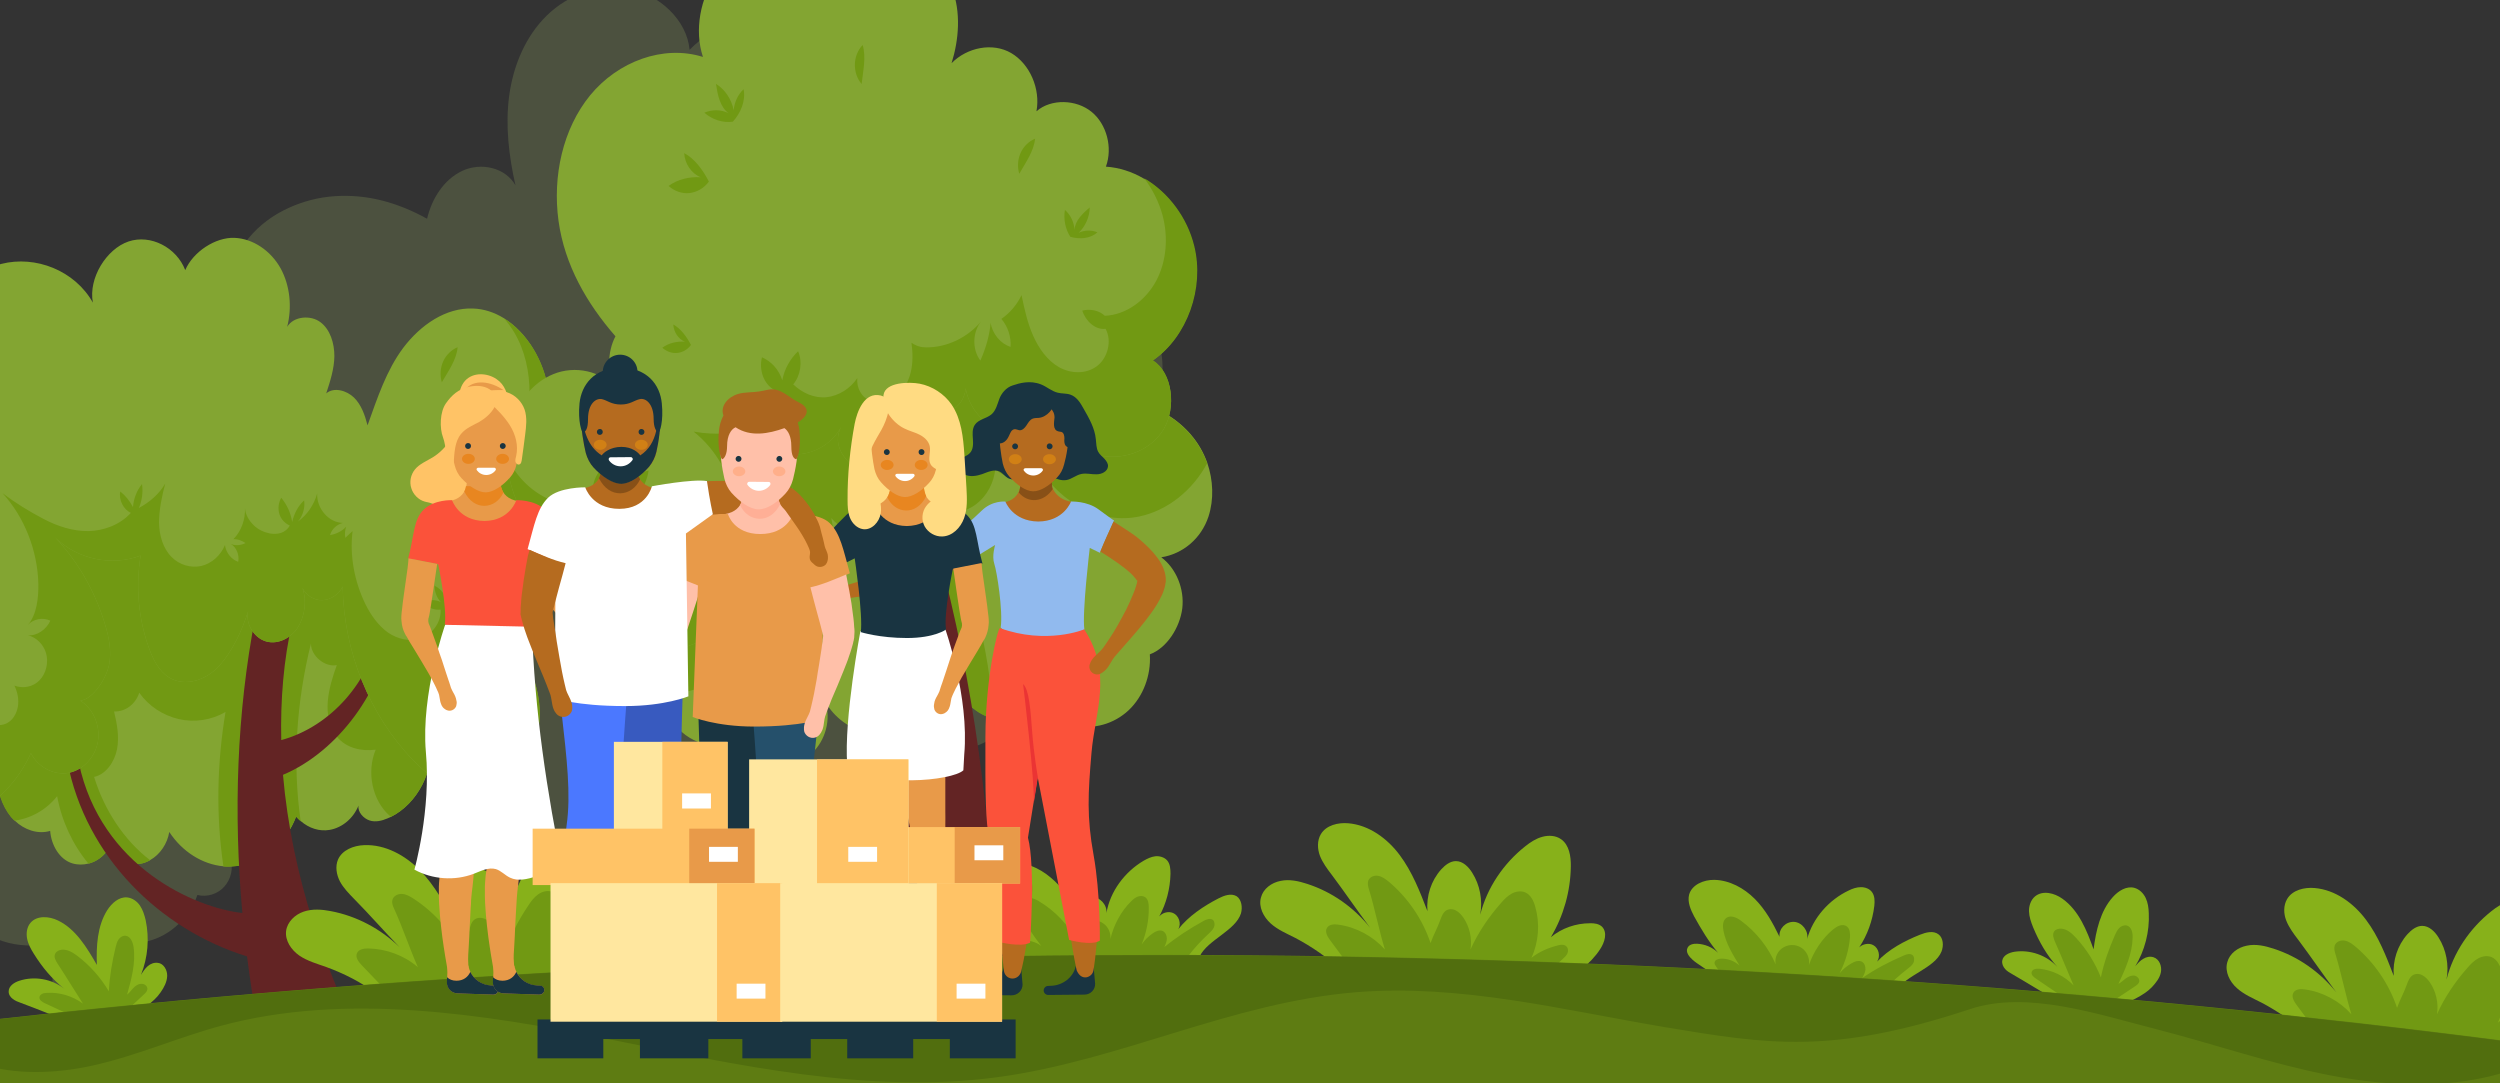 <?xml version="1.0" encoding="utf-8"?>
<!-- Generator: Adobe Illustrator 28.2.0, SVG Export Plug-In . SVG Version: 6.00 Build 0)  -->
<svg version="1.1" id="Layer_1" xmlns="http://www.w3.org/2000/svg" xmlns:xlink="http://www.w3.org/1999/xlink" x="0px" y="0px"
	 viewBox="0 0 1440 624" style="enable-background:new 0 0 1440 624;" xml:space="preserve">
<rect x="0" y="0" width="1440" height="624" fill="#333333" stroke="none"/>
<style type="text/css">
	.st0{opacity:0.3;}
	.st1{fill:#86975C;}
	.st2{fill:#83A532;}
	.st3{fill:#719913;}
	.st4{fill:#632424;}
	.st5{fill:#D4DDBA;}
	.st6{fill:#87B11A;}
	.st7{fill:#5E7C12;}
	.st8{fill:#516E0E;}
	.st9{fill:#193441;}
	.st10{fill:#B56B1F;}
	.st11{fill:#91BAEE;}
	.st12{fill:#FB523A;}
	.st13{fill:#EB3434;}
	.st14{fill:#885017;}
	.st15{fill:#D18015;}
	.st16{fill:#FFFFFF;}
	.st17{fill:#FFC366;}
	.st18{fill:#E89A49;}
	.st19{fill:#E88620;}
	.st20{fill:#FFDB82;}
	.st21{fill:#FFC0A9;}
	.st22{fill:#1D262D;}
	.st23{fill:#25506B;}
	.st24{fill:#FFAF96;}
	.st25{fill:#FFAF8A;}
	.st26{fill:#AB661F;}
	.st27{fill:#385ABF;}
	.st28{fill:#4B78FF;}
	.st29{fill:#FFE79F;}
</style>
<g class="st0">
	<path class="st1" d="M-170.1,373.4c-0.8,14,4.2,28.5,14.9,37.6c4.9,4.1,10.7,6.8,16.8,7.7c-1.1,8-0.4,16.3,2.6,23.9
		c0.8,1.9,1.6,3.6,2.5,5.4c6.4,11.3,17.6,19.3,30.4,22.5c0.7,12.3,8.3,24,19.2,29.6s25.1,5.8,35.6-0.7c4.6,7.7,16.1,11.7,24.5,8.6
		c-0.9,11.7,5.8,23.1,15.6,29.5c7.9,5.2,17.4,7.3,26.9,7.1c2.3-0.1,4.6-0.2,6.9-0.5c1.7-0.2,3.5-0.5,5.2-1
		c-0.7,38.4-4.7,76.7-11.9,114.5c12.6,1.3,25.3,3.2,37.8,4.6c7.5-39.8,8.5-80.6,4.6-121.3c7.6,2.7,16,3.2,23.8,1.2
		c13.1-3.3,24-13.9,28.4-26.6c5.5,1.4,11.7-0.5,15.5-4.8c3.8-4.2,5.5-10.9,3.4-16.2c11.1-4.9,19.8-15,23.3-26.6
		c1-3.2,1.6-6.5,1.7-9.9c0.3-7.2-1.4-14.5-4.7-20.9c2.7-3.2,4.9-7,6.3-11.1c18.4-6.2,31.9-24.7,32.4-44c0.2-7.6-1.7-15.3-5-22.5
		c-5.2-11.1-14.3-20.6-25.4-25c12.7-5.6,20.2-20.8,17.1-34.3c-3.1-13.5-15.9-24-29.7-23.4c8.1-19.3,1.7-43.8-14.8-56.7
		s-42.1-13.7-58.9-1.1c-9-5.5-22.3-2.4-27.8,6.6c-5.3-7.1-13.5-11.8-22.2-13C16,211.4,8,213.3,1,218.7c-9.2-23.5-32.8-40.5-58-41.9
		c-25.2-1.4-50.6,13-62.3,35.3c-11.8,22.3-10.8,52.8,4.7,72.7c-9,0.3-18.1,1.7-26.2,5.8c-2.6,1.3-5,2.8-7.3,4.6
		c-4.9,3.9-8.6,9-10.5,14.8c-2.8,8.6-2.5,19,4.2,25C-163.2,346.2-169.3,359.4-170.1,373.4L-170.1,373.4z M101.6,392.8
		c1.9-0.5,3.6-1.1,5.2-2c-0.5,1.9-0.8,3.8-1.1,5.7C104.3,395.2,103,394,101.6,392.8L101.6,392.8z"/>
	<path class="st1" d="M202.8,343.7c-6.9-4.7-10.3-13.9-8.3-21.9c2-8,9.3-17.4,17.5-18.1c-25.4,1.5-50-13-64.9-33.6
		c-14.8-20.6-20.7-46.6-21.1-72c-0.4-21.5,3.5-44.2,17.2-60.9c6.2-7.6,14.3-13.5,23.2-17.5c8.3-3.8,17.3-6.1,26.4-6.7
		c18.9-1.3,36.6,3.8,53.2,13c2.7-11.5,9.6-22.6,20.3-27.6c10.7-5,24.7-2,30.6,8.3c-3.8-16.9-5.9-34.4-3.6-51.6
		c2.3-17.1,9.3-34.1,21.7-46.2c12.4-12.1,30.6-18.8,47.6-15.4c17,3.4,33.1,17.9,34.6,35.2c7.3-7.6,16.8-13.3,27.2-14.7
		c10.4-1.4,21.7,2,28.5,10c5.2,6.1,7.5,14.3,7.8,22.4c0.3,8-1.5,14.2-3.1,22.1c8.7-1.7,18.2,4.2,20.7,12.7c1.3,4.5,0.6,9.6-1.5,14
		c8.2-7.4,17.3-13.7,27.6-17.6c14.3-5.3,31-5.4,44.1,2.5c13,7.9,19.9,24.2,15.2,38.7c8.6-5,20.6-2.7,26.8,5
		c6.2,7.7,5.1,19.2-1.7,26.4c18.4-1.2,37.4,2.5,52.7,12.7c5.8,3.9,11.1,8.7,15.5,14.3c7.1,9,11.7,19.7,12.5,31
		c1.4,18.4-8.6,36.6-24.9,45.1c10.4,6.1,15.3,19.9,11.1,31.2c-4.2,11.2-15.1,17.9-26.9,15.5c5.9,26.2-5.8,55.4-28.1,70.2
		c-0.6,0.5-1.3,0.8-1.9,1.1c0.9,8.2,0.2,16.6-2.6,24.5c-1.6,4.7-3.9,9.2-6.8,13.2c-8,11.1-20.3,19.4-33.6,22.8
		c4.8,16.5-1.7,35.6-15.5,45.7c-13.8,10.2-33.9,11.5-48.2,2c-0.4,7.8-6.5,14.9-14.2,16.4c-7.3,1.4-14.9-1.7-18.4-8.2
		c-0.2-0.3-0.3-0.6-0.5-0.9c-1.9,4.5-4.5,8.7-7.6,12.4c8.1,73.3,5.6,148.1-7.1,219.2C416,708.2,387,699,357.7,691.8
		c20-56.9,31.9-116.7,35.6-176.9c-11.6-4.4-21.8-12.7-27.8-23.5c-4.2,4.7-9.8,8.1-15.9,9.8c-5.5,1.5-11.3,1.7-16.8,0.3
		c-11.7-3-21.3-14.1-24-25.9c-9.6,11.3-27.8,12.6-40.6,4.9c-12.7-7.7-19.9-22.4-21.5-37.1c-0.1-0.5-0.1-1-0.1-1.5
		c-1.4-0.4-2.8-0.8-4.2-1.4c-9.5-3.7-17.5-11.8-23.9-19.8c-16.5,5.9-36.3,2.8-49.2-9s-17.8-32.1-10.5-47.9
		C166.4,348.1,186.2,338.1,202.8,343.7L202.8,343.7z"/>
</g>
<g>
	<path class="st2" d="M248,425.9c2.3,18.1-7.5,36.9-22.8,44.6c-0.7,0.3-1.3,0.6-2,0.9c-3.3,1.4-6.9,2.3-10.3,1.2
		c-3.4-1.1-7-4.8-6.4-8.6c-2.9,7.3-9.3,12.7-16.5,14c-6,1.1-12.1-1-16.7-5c-0.9-0.8-1.8-1.7-2.7-2.7c-5.6,15.2-19.3,26.5-34.4,28.5
		c-2.5,0.3-4.9,0.4-7.4,0.2c-12.4-1.1-24-8.6-31.3-19.8c-1.1,6.8-5.3,13-11,16.2c-1.1,0.6-2.2,1.1-3.3,1.5
		c-7.4,2.4-15.9-1.3-21.1-7.4c-2.7,3.9-6.7,6.8-11.1,7.9c-3,0.8-6.3,0.8-9.3-0.1c-7.4-2.2-12.2-10.5-12.8-18.7
		c-7.1,2.1-14.9-0.6-20.4-5.9c-0.7-0.7-1.4-1.4-2-2.1C1,463.8-1.6,454.7-2,445.7s1.1-17.9,2.9-26.7c1.5-7.7,3.3-15.4,7.1-21.9
		c3.9-6.6,10.3-11.9,17.5-12.1c-2.2-31.3-9.8-79.4,12.3-99.7c0.3-0.3,0.5-0.5,0.8-0.8c23.1-19.9,82.5-19.2,111.7-14.6
		c25.5,4,49.5,17.1,68.6,35.7c2.8,2.7,5.5,5.5,8,8.4c3.8,4.3,7.4,8.9,10.7,13.7c5.8,8.4,10.7,17.5,14.2,27.2
		c1.4,3.8,2.5,7.7,3.4,11.6C259.9,386.4,258.3,408.7,248,425.9z"/>
	<g>
		<path class="st3" d="M248,425.9c2.3,18.1-7.5,36.9-22.8,44.6c-0.2-0.2-0.4-0.3-0.6-0.5c-10.2-8.8-13.6-25.3-8.2-38.2
			c-8,1.1-16.9-0.8-22.3-7.4c-4.5-5.5-5.9-13.2-5.3-20.4c0.6-7.2,2.8-14.2,5.2-20.9c-6.7,1.4-14.9-5.2-14.9-12.4
			c-8.2,32.9-10.8,68.5-5.9,102.4c-0.9-0.8-1.8-1.7-2.7-2.7c-5.6,15.2-19.3,26.5-34.4,28.5c-2.5,0.3-4.9,0.4-7.4,0.2
			c-4.4-29.5-3.7-59.5,1.2-89c-8.1,4.7-17.8,6.2-26.9,4.1c-9-2.1-17.2-7.3-22.8-15.2c-2,6.5-8,11.1-14.5,10.8
			c1.7,7.1,3.1,14.6,1.7,21.8c-1.4,7.2-6.4,14.5-13.2,15.9c5.8,18.9,17.2,36.5,32.3,48c-1.1,0.6-2.2,1.1-3.3,1.5
			c-7.4,2.4-15.9-1.3-21.1-7.4c-2.7,3.9-6.7,6.8-11.1,7.9c-9.1-10.9-15.4-24.4-18.1-38.9c-6.1,7.8-15.2,12.9-24.6,14.1
			c-0.7-0.7-1.4-1.4-2-2.1c-5.5-6.7-8.1-15.8-8.6-24.7s1.1-17.9,2.9-26.7c1.5-7.7,3.3-15.4,7.1-21.9c3.9-6.6,10.3-11.9,17.5-12.1
			c-2.2-31.3-9.8-79.4,12.3-99.7c60.8,2.2,121.4,9,181.3,20.4c2.7,0.5,5.5,1,8.2,1.6c3.5,6.8,7.1,13.7,10.5,20.5
			c4.7,9.1,9.4,18.2,14.2,27.2c1.4,3.8,2.5,7.7,3.4,11.6C259.9,386.4,258.3,408.7,248,425.9z"/>
	</g>
	<path class="st4" d="M253.4,687c-28.4-49.8-55.7-100.8-73.2-156.1c-8.6-27.2-14.7-55.8-17.2-84.6c31.2-13.1,58.2-48.8,61.7-84.4
		c-1.9-0.2-4-0.3-5.9-0.5c-5.1,31.1-28.5,57.2-56.8,64.9c-0.5-23.1,1.3-46,6.4-68.3c-7.1-0.8-14.3-1.5-21.4-2.4
		c-10.6,54.7-12.6,112.8-7.4,170.3c-27.2-3-81.5-26.5-94.2-86.5c-2,0-4.6-0.8-6.6-0.8c10.5,55,53.4,96.8,103.5,112.3
		c6.4,51.1,18.4,101.3,35,147.9C203.2,697.1,228,693.9,253.4,687L253.4,687z"/>
	<path class="st2" d="M313.1,310.2c-0.5,8-8.2,14.4-15.5,12.9c5.1,4.9,6.2,14.2,3.7,21.1c-2.5,6.8-9.2,11.7-16,11.5
		c13.7,15.6,25.9,34.6,25.6,56.1c-0.4,21.5-15.2,43.5-35.1,44.9c-14.3,1-27.5-8.2-37.9-18.9c-25-25.8-40-62.6-40.5-100
		c-2,4.5-7.1,7.8-11.8,7.9c-4.6,0.2-9.2-2.7-11.4-7c2.6,7.2,1.4,15.9-2.4,22.3c-3.9,6.4-11.5,10.4-18.4,8.5
		c-6.9-1.9-12.1-10-10.5-17.4c-3.4,11-9,22.9-16.5,31.3c-7.4,8.3-19.9,12.6-29.2,6.7c-5.8-3.7-9.2-10.5-11.6-17.4
		c-5.9-16.7-7.5-35.1-4.6-52.7c-16.5,6.3-36.3,2.3-49.2-10.4c13,13.7,22.9,30.9,28.6,49.7c2.4,7.7,4,15.9,2.4,23.8
		c-1.7,7.9-9.1,19.5-16.5,20.5c7.4,4.6,11.6,14.4,10.1,23.5c-1.5,9-8.7,16.7-17.1,18.1c-8.4,1.4-17.4-3.3-21.5-11.4
		c-7,15.5-19.3,29.1-34.4,35c-15.1,5.8-32.8,3.9-46-6c-9.6-7.2-16.2-18.7-18.2-30.9c-0.8-4.7-0.8-9.5-0.2-14.2
		c2.6-17.1,16-31.9,31.9-33.9c-9.4-5.2-14.6-16.2-14.7-27.5c-0.2-11.4,6-22.6,15.3-28.1c9.3-5.4,21.4-4.8,30.1,1.6
		c-2.4-4.1-2.5-9.2-0.1-13.3c2.4-4.1,7.1-6.4,11.4-5.8C-21,295-34.8,279-41.5,258.4s-7.8-43.6-0.6-64c7.2-20.3,23.2-37.5,42.9-42.4
		c19.6-5,42.2,3.7,52.7,22.3c-2.7-14,7.8-30.9,20.5-35.2s27.7,3.4,32.7,16.5c4.5-10.6,17.4-19,28.3-18.6c10.8,0.4,21,7.5,26.6,17.5
		c5.5,10,6.7,22.6,3.8,33.8c3.6-6.2,13.6-7,19.2-2.7c5.6,4.2,8,12.1,8,19.5c-0.1,7.4-2.4,14.5-4.7,21.5c4.4-3.8,11.8-1.7,16,2.4
		c4.2,4.1,6.3,10.1,7.8,16c5.7-15.8,10.8-31.6,20.6-44.7c9.9-13.1,24.5-23.2,40.1-22.6c6.3,0.2,12.3,2.2,17.7,5.5
		c13.4,8.3,23.2,24.6,25.6,41.5c3.4,23.7-4.6,47.7-15.2,68.7C308.1,292.7,313.6,302.3,313.1,310.2z"/>
	<g>
		<path class="st3" d="M313.1,310.2c-0.5,8-8.2,14.4-15.5,12.9c5.1,4.9,6.2,14.2,3.7,21.1c-2.5,6.8-9.2,11.7-16,11.5
			c13.7,15.6,25.9,34.6,25.6,56.1c-0.4,21.5-15.2,43.5-35.1,44.9c-14.3,1-27.5-8.2-37.9-18.9c-25-25.8-40-62.6-40.5-100
			c-2,4.5-7.1,7.8-11.8,7.9c-4.6,0.2-9.2-2.7-11.4-7c2.6,7.2,1.4,15.9-2.4,22.3c-3.9,6.4-11.5,10.4-18.4,8.5
			c-6.9-1.9-12.1-10-10.5-17.4c-3.4,11-9,22.9-16.5,31.3c-7.4,8.3-19.9,12.6-29.2,6.7c-5.8-3.7-9.2-10.5-11.6-17.4
			c-5.9-16.7-7.5-35.1-4.6-52.7c-16.5,6.3-36.3,2.3-49.2-10.4c13,13.7,22.9,30.9,28.6,49.7c2.4,7.7,4,15.9,2.4,23.8
			c-1.7,7.9-9.1,19.5-16.5,20.5c7.4,4.6,11.6,14.4,10.1,23.5c-1.5,9-8.7,16.7-17.1,18.1c-8.4,1.4-17.4-3.3-21.5-11.4
			c-7,15.5-19.3,29.1-34.4,35c-15.1,5.8-32.8,3.9-46-6c-9.6-7.2-16.2-18.7-18.2-30.9c1.2,2.4,2.7,4.7,4.6,6.5
			c6.4,6.4,15.5,8.8,24.1,8.6c7.4-0.2,14.8-2.1,21-6.4c6.2-4.2,11.1-10.9,12.9-18.7c-7.6-2.1-13-11-11.8-19.4
			c7,1.1,13,6.5,15.1,13.9c0.1-8.3,3.3-16.5,9-22.1c1.3,7,0.7,13.7-1.5,20.5c2.6,3.1,7.5,3.6,11.1,1.9s5.9-5.6,6.6-9.7
			c0.7-4.1-0.2-8.4-2-12.1c4.9,1.9,10.9,0.8,14.6-3.2c3.7-3.9,5.2-10.2,3.6-15.6c-1.5-5-5.6-9-10.4-10.2c5.2,0.5,10.6-3.3,12.9-8.4
			c-4.2-2-9.6-1.1-12.9,2.4c5.1-5.9,6.1-15.5,6-23.6c-0.5-19.3-8-38.4-20.6-52.2c7.4,5.6,15.2,10.4,23.4,14.7c8.1,4.3,17,7.2,26,7.1
			c9-0.2,18.2-3.6,24.5-10.5c-4.2-1.8-7.2-7.6-6.1-12.3c3,2.4,5.5,5.5,7.3,9c0.4-5,2.2-9.6,5.2-13.3c0.7,4.7,0,9.5-1.8,13.8
			c6.1-3.3,11.6-7.9,15.2-14.1c-1.9,7-3.6,15.2-3.6,22.5c0.1,7.3,2.3,14.9,7.2,19.8c4.5,4.6,11.1,6.5,17.1,5.2
			c6-1.4,11.3-6.1,13.7-12.1c0.4,4.3,3.7,8.4,7.6,9.7c0.8-3.9-1-8.3-4.2-10.3c2.7,1.2,5.8,0.8,8.4-0.5c-2-1.4-4.6-2.4-7-2.2
			c4.6-4.6,7-11.4,6.7-18.1c0.2,3.9,2.3,7.3,4.9,9.9c2.7,2.7,6.1,4.2,9.6,4.9c2.1,0.3,4.3,0.3,6.4-0.4c2-0.7,3.9-2.2,4.9-4.2
			c-2.7-1.2-5.1-3.6-6-6.7s-0.5-6.5,1.1-9.3c3.3,4,5.5,8.8,6.3,14c1.1-4.9,3.4-9.3,6.9-12.5c0.6,4.4-0.8,9-3.6,12.2
			c5.3-3.8,9.3-9.6,11.1-16.2c-0.2,4.3,1.4,8.5,4.2,11.7c2.7,3.2,6.6,5.2,10.6,5.3c-3.4,0.9-6.3,3.3-7.4,7c3.4-0.5,6.8-2.2,9.3-4.8
			c-0.7,2-0.9,4.2-0.5,6.4c1.4-1.4,2.9-2.7,4.2-3.9c-1.8,14.3,1.1,29.1,7.3,41.9c3.1,6.4,7.4,12.4,13,16.5
			c5.7,3.9,12.9,5.6,19.3,3.3c6.4-2.4,11.5-9.2,11.1-16.5c-3.4,0.5-7.5-1-9.8-3.9c3-1.9,6.8-2,9.9-0.4c-2.3-2.5-3.6-5.9-3.6-9.4
			c3,1.4,5.5,4,6.4,7.5c3.2,1.2,6.8,2.1,10.2,2.3c3.4,0.2,7.1-1,9.3-3.7c1.6-2,2.3-4.6,2.4-7.2c0.2-6.1-3.6-12.2-9-14.4
			c5.2-0.8,10.8-2.2,14.1-6.6c2.9-3.9,3.1-9.6,1.4-14.3c-1.7-4.6-4.9-8.4-8.4-11.8c10-4.3,16.1-15.9,20.5-26.6
			c4.6-11.4,7.7-23.6,7.8-36s-2.7-25-8.9-35.3c-1.7-2.8-3.6-5.5-5.8-7.9c13.4,8.3,23.2,24.6,25.6,41.5c3.4,23.7-4.6,47.7-15.2,68.7
			C308.1,292.7,313.6,302.3,313.1,310.2z"/>
	</g>
	<g>
		<path class="st3" d="M264.9,252.1c-2.9-4.5-4-10.2-3.1-15.5c3.2,2.8,5.3,7.1,5.5,11.5c0.2-2.8,1.4-5.2,3.1-7.3
			c1.7-2.1,3.7-3.9,5.7-5.6c-0.1,5.5-2.5,10.9-6.4,14.6c3.4-1.6,7.3-1.7,10.8-0.3C276.4,253.3,270.1,253.6,264.9,252.1L264.9,252.1z
			"/>
	</g>
	<g>
		<path class="st3" d="M254.5,220.2c-1.2-3.9-0.9-8.3,0.8-12.1c1.7-3.7,4.8-6.7,8.3-8.1C262.9,207.5,258.1,213.9,254.5,220.2z"/>
	</g>
	<path class="st2" d="M696.1,297.5c-4.2,12.8-14.9,21.6-27.2,23.5c8.6,6.4,13.4,18.2,12.1,29.4c-1.4,11.1-8.9,22.9-18.7,26.5
		c0.8,12-3.8,24.3-12.2,32.2c-8.4,7.9-20.3,11.3-31.3,8.7c-4.2-1-8.2-2.8-11.2-5.9c-3-3.2-4.6-7.7-3.9-12.2
		c-6.8,10.5-19.5,16.2-31.2,14h-0.1c-11.7-2.2-22.8-15.2-25.9-27.5c-1.3,17.1-13.7,32.5-29.2,36.3c-5.6,1.4-11.5,1.3-17.3-0.1
		c-10.2-2.4-19.6-9-24.7-18.4c3.6,10.3,0.1,22.8-7.7,29.8c-1.8,1.6-3.8,3-6,3.9c-11.7,5.1-25.7-1.5-30.6-14
		c-0.7,0.5-1.4,1.1-2.1,1.5c-11.5,7.7-28,5-37.9-5.2c-5.8-6.1-9.6-14.1-11-22.7c-1.2-6.9-1.1-14.1,0.5-20.9
		c3.4-15.3,12.9-28.4,24.5-38c8.5-56.6,56.5-112,106.3-131.8s100.8,8.8,151,27.4c11.9,4.4,22.7,12.8,29.3,24.3
		c1.5,2.7,2.8,5.5,3.8,8.3C698.8,276.6,699.3,287.6,696.1,297.5z"/>
	<g>
		<path class="st3" d="M695.3,266.9c-8.3,15.5-22.8,27.2-39.1,30.6c-22.1,4.6-44.7-7.4-57.3-27.6c-6.4,7.5-19,7.4-25.6,0
			c-0.7,8.1-4.8,15.7-10.9,20.4c-6.1,4.7-14.7,6.6-22,4.6c18.7,36.5,29.4,77.4,31.9,119c-11.7-2.2-22.8-15.2-25.9-27.5
			c-1.3,17.1-13.7,32.5-29.2,36.3c-5.6,1.4-11.5,1.3-17.3-0.1c-0.5-38.7-1.6-77.4-2-116.1c-7.1,0.9-14.2-2.4-19.1-8.1
			c2.2,10.7,3.6,21.7,2.3,32.5c-1.3,10.8-5.5,21.6-12.9,29c-7.4,7.4-18.8,11.8-28.5,8.5c5.1,23.5,14.4,46.2,27.8,65.5
			c-1.8,1.6-3.8,3-6,3.9c-11.7,5.1-25.7-1.5-30.6-14c-0.7,0.5-1.4,1.1-2.1,1.5c-5.7-11.8-10.2-24.3-13.5-37.3
			c-7.2,7.2-17.1,11.1-26.9,10.8c-2.9-0.1-5.8-0.6-8.6-1.4c-1.2-6.9-1.1-14.1,0.5-20.9c3.4-15.3,12.9-28.4,24.5-38
			c8.5-56.6,56.5-112,106.3-131.8s100.8,8.8,151,27.4c11.9,4.4,22.7,12.8,29.3,24.3C693,261.1,694.3,263.9,695.3,266.9z"/>
	</g>
	<path class="st4" d="M523.2,260.9c-8,2.4-15.9,4.9-23.9,7.4c15.6,74.2,18.7,151.3,10.7,227.1c-41.9-41.6-70.9-97.9-81.6-158.4
		c-3.8-0.6-7.8,0.2-11.2,2c11.6,72.1,41.8,142.9,87.3,197.4c-10.5,64.9-29.2,128.3-55.6,187.4c36.7,3.3,72.2,5,108.9,8.3
		C587.3,579.4,573.2,407.3,523.2,260.9L523.2,260.9z"/>
	<path class="st2" d="M670.4,247c-7.1,12.1-21.8,17.7-35,15.7s-25-10.3-34.4-20.6c-7.7,6.7-17.2,8.4-26.5,4.8
		c-9.3-3.6-16.5-12.8-18.3-23.3c-0.3,5.5-3.8,10.7-8.4,12.9s-10.4,1.4-14.3-2c4.3,5.5,7.2,12.6,7.4,19.8c0.2,7.2-3,14.7-9,18.1
		c-5.9,3.4-14.3,1.5-17.5-4.8c-7.1,5.5-17.5,6.3-24.1,0.1c-6.5-6.2-10-13.4-5.9-21.6c-7.4,13.6-24.9,19.5-38.2,12.9
		c8.6,13.5,13.5,29.1,15.2,45.4c1.1,10.1,0.6,20.4-2.7,29.9c-3.3,9.4-9.7,17.9-18.3,21.9c-8.6,4-19.4,2.9-26.3-3.9
		c-1.4,7.3-6.6,14.6-12.8,17.8c-6.1,3.3-13.4,3.9-20.2,2.8c-11.5-2-22.2-9-29.1-19.2c-6.8-10.2-9.7-23.4-7.8-35.8
		c-9.3,3.1-20.5,0.2-28.6-5.5s-14.1-14.5-18.1-24c-3.3-7.9-5.3-16.6-5.6-25.3c-0.2-5.6,0.4-11.1,1.7-16.5
		c3.5-13.8,12.7-26.1,25.1-31.1c12.4-5.1,27.6-2,36.6,8.5c-6.1-7.9-5.5-21.4-0.8-30.3c-16.4-18.8-29.3-41-32.8-66.5
		c-3.5-25.6,2.4-53,18.3-72.4c15.9-19.3,41.9-29.2,64.9-22c-5.1-15.3-1.5-34.2,7.8-47c9.3-12.8,24.9-19.9,39.8-18.4
		c14.9,1.7,28.9,12,35.6,26.5c0.8-14.6,16.7-26.4,30.1-25.6c13.5,0.8,25.3,11.8,30.3,25.3c5,13.5,3.9,29-0.4,42.8
		c8.9-9.1,23.7-12.1,34.4-5.8c10.7,6.3,16.9,20.6,14.5,33.5c8.5-7.4,23-6.8,31.7,0.3c8.8,7.1,12.3,20.7,8.3,31.6
		c7.6,0.5,15,2.9,21.7,6.8c13.9,8.1,24.8,22.6,28.8,39c6,24.3-4,52.3-23.7,65.9C675.6,214.8,677.5,234.9,670.4,247z"/>
	<g>
		<path class="st5" d="M397.9,320.2c-0.2-1.3-0.1-2.6,0.1-3.8C398,317.6,398,318.9,397.9,320.2z"/>
	</g>
	<g>
		<path class="st3" d="M670.4,247c-7.1,12.1-21.8,17.7-35,15.7s-25-10.3-34.4-20.6c-7.7,6.7-17.2,8.4-26.5,4.8
			c-9.3-3.6-16.5-12.8-18.3-23.3c-0.3,5.5-3.8,10.7-8.4,12.9s-10.4,1.4-14.3-2c4.3,5.5,7.2,12.6,7.4,19.8c0.2,7.2-3,14.7-9,18.1
			c-5.9,3.4-14.3,1.5-17.5-4.8c-7.1,5.5-17.5,6.3-24.1,0.1c-6.5-6.2-10-13.4-5.9-21.6c-7.4,13.7-24.9,19.5-38.2,12.9
			c8.6,13.5,13.5,29.1,15.2,45.4c1.1,10.1,0.6,20.4-2.7,29.9c-3.3,9.4-9.7,17.9-18.3,21.9c-8.6,4-19.4,2.9-26.3-3.9
			c-1.4,7.3-6.6,14.6-12.8,17.8c-6.1,3.3-13.4,3.9-20.2,2.8c-11.5-2-22.2-9-29.1-19.2c-6.8-10.2-9.7-23.4-7.8-35.8
			c-9.3,3.1-20.5,0.2-28.6-5.5s-14.1-14.5-18.1-24c-3.3-7.9-5.3-16.6-5.6-25.3c3.1,6.6,7.5,12.5,12.9,17.2
			c10.8,9.3,25.3,13.4,38.8,10.9c-5-8-1.3-19.9,6.8-24.3c1.5,6.8,1.3,15.9,0.7,22.8c4.7-9.3,13-16.3,22.5-18.7
			c-1.4,9.9-8.3,18.7-17.3,21.2c-1.5,7.3-1.7,15.5,0.2,22.7c1.8,7.2,5.9,13.8,11.8,17.7c5.8,3.9,13.5,4.9,19.8,1.7
			c5.2-2.7,9-8.2,9.8-14.3c0.5,4.9,2.7,9.6,6.2,12.7c1.7-5.2,1.6-11-0.3-16c5.1,4.6,12.9,1.5,16.8-4.2c3.9-5.8,4.2-13.4,3.2-20.5
			c-2.3-17.1-11.3-33.2-24.3-43.4c6.7,1.2,12.3,1.4,19,1.1c6.8-0.2,13.6-2,19-6.3c5.5-4.3,9.3-11.4,8.8-18.6
			c-6.3-3.3-9.3-11.6-7.4-19c5.5,2.4,9.8,7.2,11.7,13.3c1.2-6.6,4.5-12.3,9.1-16.8c2.7,6.2,1.4,14.1-2.8,19.1
			c5.2,5,12.2,8.1,19.2,7.4c7-0.8,13.6-4.9,17.7-11c-0.5,5.7,2.5,11.1,7.4,13.1c4.9,2,10.8,0.8,15-2.5c4.2-3.3,7.1-8.6,8.4-14
			c1.3-5.5,1.2-11.4,0.4-17c2.5,1.8,5.4,2.7,8.4,2.7c11.9,0.1,23.7-5.5,31.7-14.9c-5,6.1-5.2,16.2-0.4,22.5c3-6.8,5.3-14.3,5.9-21.8
			c1,6.4,5.7,12.1,11.5,13.9c0.4-5.8-1.6-11.8-5.3-16.1c4.9-3.4,9-8.2,11.6-13.7c1.7,8,3.4,16,6.7,23.4s8.2,14.3,14.9,18.1
			c6.8,3.8,15.4,4.1,21.7-0.5c6.3-4.6,9-14.6,5.1-21.6c-5.8,0.8-11.5-4.4-13.4-10.5c4.4-1.1,9.6-0.2,13,3c12.1-0.5,23.4-8.7,29.5-20
			c6.1-11.3,7.1-25.4,3.7-38c-2.1-7.7-5.8-14.9-10.5-21.2c13.9,8.1,24.8,22.6,28.8,39c6,24.3-4,52.3-23.7,65.9
			C675.6,214.8,677.5,234.9,670.4,247z"/>
	</g>
	<g>
		<path class="st3" d="M408.3,104.6c-2.7,3.7-6.8,6.1-11.1,6.6c-4.3,0.5-8.8-1.1-12.1-4.1c5.3-3.9,12.1-5.4,18.5-5
			c-5.3-2.1-9.2-7.8-9.5-13.9C400.1,91.3,405.1,98.2,408.3,104.6L408.3,104.6z"/>
	</g>
	<g>
		<path class="st3" d="M398,198.7c-1.9,2.6-4.8,4.3-7.9,4.6c-3,0.3-6.2-0.8-8.6-3c3.7-2.8,8.6-3.8,13-3.5c-3.8-1.5-6.4-5.5-6.7-9.9
			C392.2,189.3,395.7,194.2,398,198.7L398,198.7z"/>
	</g>
	<g>
		<path class="st3" d="M422.1,70.1c-5.8,0.8-11.9-1.2-16.4-5.2c4.5-1.9,9.6-1.9,14,0.3c-2.5-1.7-4.1-4.5-5.2-7.5
			c-1.1-3-1.6-6.2-2.1-9.4c5.2,3.2,9,8.9,10.2,15.2c0.4-4.6,2.4-9,5.7-12.1C429.7,58.1,426.5,65.3,422.1,70.1L422.1,70.1z"/>
	</g>
	<g>
		<path class="st3" d="M616.5,136.4c-2.9-4.5-4-10.2-3.1-15.5c3.2,2.8,5.3,7.1,5.5,11.5c0.2-2.7,1.4-5.2,3.1-7.3
			c1.7-2.1,3.6-3.9,5.7-5.6c-0.1,5.5-2.5,10.9-6.4,14.6c3.4-1.6,7.3-1.7,10.8-0.3C628,137.6,621.7,137.9,616.5,136.4L616.5,136.4z"
			/>
	</g>
	<g>
		<path class="st3" d="M496.3,48.4c-2.6-3-4-7.2-3.9-11.4c0.1-4.1,1.7-8.2,4.5-11.1C499,33,497.1,41.1,496.3,48.4L496.3,48.4z"/>
	</g>
	<g>
		<path class="st3" d="M587.1,100.1c-1.2-3.9-0.9-8.3,0.8-12.1c1.7-3.7,4.8-6.7,8.3-8.1C595.5,87.2,590.7,93.7,587.1,100.1z"/>
	</g>
</g>
<g>
	<g>
		<g>
			<path class="st6" d="M365.2,541c-4.5,9.3-13.7,18-21.8,24.3c-4-0.1-8-0.2-12.1-0.2c-36-0.2-72.1,2-107.9,6.4
				c-2.3,0.3-4.5,0.5-6.8,0.8c-8.3-6.5-18.8-11.7-28.7-15.3c-5.3-1.9-10.8-3.4-15.5-6.6c-4.6-3.2-8.3-8.6-7.6-14.2
				c0.7-5.2,5.1-9.4,10.1-11.1c5-1.7,10.5-1.3,15.6-0.3c14.9,2.8,28.8,10.2,39.7,20.8c-8.9-9.1-17.2-18.7-26.2-27.8
				c-3-3.1-6.1-6.2-8.2-10.1c-2-3.9-2.8-8.6-1.1-12.6c2.4-5.5,9-8.1,15.1-8.3c12.1-0.5,23.7,5.9,32.2,14.6
				c8.5,8.7,14.3,19.6,20.1,30.3c-1.7-8.6-0.1-17.8,4.9-25.1c1.9-2.8,4.6-5.5,8-5.9c4-0.5,7.7,2.4,10.3,5.5
				c5.4,6.5,8.3,15.2,7.7,23.7c2-16.1,9.7-31.3,21.1-42.9c2.7-2.7,5.6-5.2,9.2-6.8c3.5-1.4,7.7-1.7,11.1,0.1c5.2,2.7,7,9.3,7.6,15
				c1.7,14.3-0.5,29.1-6.3,42.4c5.6-6.1,13.4-9.9,21.6-11c2.5-0.4,5.3-0.4,7.3,1.1C368.4,531,367.2,536.8,365.2,541z"/>
			<g>
				<path class="st3" d="M346.7,545.8c-0.4,1.4-1.4,2.6-2.3,3.7c-4.3,5.2-8.6,10.5-13,15.8c-36-0.2-72.1,2-107.9,6.4
					c-5.1-5.2-10.1-10.5-15.2-15.8c-1.8-1.9-3.7-4.4-2.7-6.8c0.9-2.3,3.9-2.8,6.4-2.8c10.5,0.2,20.8,4,28.7,10.8
					c-4.9-11.1-8.6-22.5-13.7-33.7c-0.7-1.5-1.4-3.2-1-4.9c0.5-2.4,3.1-3.7,5.5-3.6c2.4,0.1,4.6,1.4,6.5,2.6
					c12.2,7.9,22.2,19.2,28.5,32.3c1-4.9,3-9.3,3.9-14.1c0.5-2.3,1.1-4.7,3-6.1c1.6-1.1,3.7-1.2,5.5-0.5c1.8,0.7,3.3,2,4.6,3.4
					c4.4,4.9,6.8,11.5,6.6,18.1c3.2-10.4,8.3-20.3,14.4-29.3c1.5-2.3,3.2-4.5,5.4-6.1s5.1-2.4,7.7-1.7c3.4,1,5.5,4.3,6.9,7.6
					c4,9.3,4.6,20.1,1.5,29.8c4.1-4.2,9.1-7.1,14.6-9.2c1.5-0.6,3.3-1.1,4.7-0.1C346.8,542.7,347.1,544.4,346.7,545.8z"/>
			</g>
		</g>
		<g>
			<path class="st6" d="M921.7,546.7c-5.5,8.6-15.6,15.9-24.3,21.2c-3.9-0.6-7.9-1.1-11.8-1.7c-35.3-4.7-70.9-7.1-106.5-7.2
				c-2.2,0-4.5,0-6.7,0c-7.4-7.4-17-13.8-26.2-18.7c-4.9-2.5-10.2-4.7-14.3-8.4s-7.1-9.5-5.6-14.9c1.3-5.1,6.1-8.6,11.3-9.6
				c5.1-1.1,10.4,0.1,15.3,1.7c14.3,4.6,27,13.6,36.3,25.3c-7.5-10-14.6-20.5-22.1-30.5c-2.6-3.4-5.2-6.9-6.8-10.9
				c-1.5-4-1.7-8.8,0.5-12.5c3.1-5.2,9.9-6.8,15.8-6.3c11.9,1,22.5,8.7,29.7,18.4s11.6,21,15.9,32.2c-0.7-8.7,2.1-17.5,7.9-24
				c2.3-2.5,5.2-4.8,8.5-4.8c4,0,7.3,3.3,9.4,6.7c4.5,7.1,6.1,15.9,4.6,24.2c3.9-15.5,13.4-29.5,25.9-39.4c3-2.4,6.2-4.5,9.9-5.5
				c3.6-1,7.7-0.8,10.8,1.4c4.7,3.3,5.7,9.9,5.6,15.7c-0.2,14.3-4.2,28.5-11.5,40.7c6.3-5.2,14.4-8,22.5-8c2.5-0.1,5.2,0.3,7,2
				C926.1,537.3,924.2,542.9,921.7,546.7L921.7,546.7z"/>
			<g>
				<path class="st3" d="M902.9,549c-0.6,1.4-1.7,2.4-2.7,3.3c-4.9,4.6-9.8,9.2-14.7,13.8c-35.3-4.7-70.9-7.1-106.5-7.2
					c-4.3-5.8-8.6-11.6-12.9-17.4c-1.5-2-3.1-4.8-1.8-7c1.2-2.1,4.2-2.3,6.6-1.9c10.2,1.4,19.9,6.6,26.8,14.3
					c-3.5-11.5-5.7-23.2-9.2-34.7c-0.5-1.6-0.9-3.3-0.4-4.9c0.8-2.2,3.5-3.3,5.8-2.8c2.3,0.4,4.2,1.9,6.1,3.4
					c11,9.3,19.4,21.6,24,35.3c1.6-4.6,4-8.7,5.6-13.3c0.8-2.2,1.7-4.5,3.6-5.6c1.7-0.9,3.8-0.8,5.5,0.2c1.7,0.9,3,2.4,4.1,3.9
					c3.7,5.3,5.2,12.1,4.2,18.5c4.4-9.8,10.6-18.9,17.7-26.9c1.7-2,3.7-4,6.1-5.3c2.4-1.3,5.3-1.7,7.7-0.7c3.2,1.4,4.9,4.9,5.8,8.3
					c2.8,9.6,2,20.3-2.2,29.4c4.6-3.6,9.8-5.8,15.4-7.2c1.6-0.4,3.4-0.6,4.6,0.5C903.3,546,903.4,547.7,902.9,549L902.9,549z"/>
			</g>
		</g>
		<g>
			<path class="st6" d="M1478.3,584c-5.5,8.6-15.6,15.9-24.3,21.2c-3.9-0.6-7.9-1.1-11.8-1.7c-35.3-4.7-70.9-7.1-106.5-7.2
				c-2.2,0-4.5,0-6.7,0c-7.4-7.4-17-13.8-26.2-18.7c-4.9-2.5-10.2-4.7-14.3-8.4c-4.2-3.7-7.1-9.5-5.6-14.9c1.3-5.1,6.1-8.6,11.3-9.6
				c5.1-1.1,10.4,0.1,15.3,1.7c14.3,4.6,27,13.6,36.3,25.3c-7.5-10-14.6-20.5-22.1-30.5c-2.6-3.4-5.2-6.9-6.8-10.9
				s-1.7-8.8,0.5-12.5c3.1-5.2,9.9-6.8,15.8-6.3c11.9,1,22.5,8.7,29.7,18.4c7.2,9.6,11.6,21,15.9,32.2c-0.7-8.7,2.1-17.5,7.9-24
				c2.3-2.5,5.2-4.8,8.5-4.8c4,0,7.3,3.3,9.4,6.7c4.5,7.1,6.1,15.9,4.6,24.2c3.9-15.5,13.4-29.5,25.9-39.4c3-2.4,6.2-4.5,9.9-5.5
				c3.6-1,7.7-0.8,10.8,1.4c4.7,3.3,5.7,9.9,5.6,15.7c-0.2,14.3-4.2,28.5-11.5,40.7c6.3-5.2,14.4-8,22.5-8c2.5-0.1,5.2,0.3,7,2
				C1482.7,574.5,1480.8,580.1,1478.3,584L1478.3,584z"/>
			<g>
				<path class="st3" d="M1459.6,586.3c-0.6,1.4-1.7,2.4-2.7,3.3c-4.9,4.6-9.8,9.2-14.7,13.8c-35.3-4.7-70.9-7.1-106.5-7.2
					c-4.3-5.8-8.6-11.6-12.9-17.4c-1.5-2-3.1-4.8-1.8-7c1.2-2.1,4.2-2.3,6.6-1.9c10.2,1.4,19.9,6.6,26.8,14.3
					c-3.5-11.5-5.7-23.2-9.2-34.7c-0.5-1.6-0.9-3.3-0.4-4.9c0.8-2.2,3.5-3.3,5.8-2.8c2.3,0.4,4.2,1.9,6.1,3.4
					c11,9.3,19.4,21.6,24,35.3c1.6-4.6,4-8.7,5.6-13.3c0.8-2.2,1.7-4.5,3.6-5.6c1.7-0.9,3.8-0.8,5.5,0.2c1.7,0.9,3,2.4,4.1,3.9
					c3.7,5.3,5.2,12.1,4.2,18.5c4.4-9.8,10.6-18.9,17.7-26.9c1.7-2,3.7-4,6.1-5.3c2.4-1.3,5.3-1.7,7.7-0.7c3.2,1.4,4.9,4.9,5.8,8.3
					c2.8,9.6,2,20.3-2.2,29.4c4.6-3.6,9.8-5.8,15.4-7.2c1.6-0.4,3.4-0.6,4.6,0.5C1460.1,583.3,1460.1,585,1459.6,586.3L1459.6,586.3
					z"/>
			</g>
		</g>
		<g>
			<path class="st6" d="M496.5,529.9c-0.1,3.4-1.8,6.7-3.8,9.5c-3.9,5.8-10.9,9.7-16.4,14c-2.4,0-4.8,0.1-7.1,0.2
				c-7.4,0.3-14.8,0.9-22.1,1.8c-2.2,0.3-4.4,0.6-6.7,0.9c-9.3-3.4-18.9-7.4-28.1-10.8c-1.7-0.6-3.3-1.2-4.7-2.3
				c-1.4-1.1-2.5-2.7-2.4-4.5c0-3.1,3.3-5.2,6.2-6.1c8.6-2.8,18.6-1.1,25.8,4.6c-7.1-5.6-12.7-12.4-17.5-20.1
				c-1.7-2.7-3.3-5.6-3.9-8.8c-0.6-3.2-0.1-6.7,2-9.1c3.7-4.3,10.7-3.8,15.8-1.3c10.4,5,16.8,15.6,22.5,25.6
				c-0.4-10.8,0.2-22.4,6-31.6c2.6-4,6.7-7.7,11.4-7.3c3,0.3,5.7,2.2,7.4,4.7c1.7,2.5,2.6,5.5,3.3,8.4c2.2,10.5,1.3,21.5-2.7,31.5
				c1.1-1.8,2.3-3.6,3.9-5s3.7-2.2,5.8-1.9C494.3,522.8,496.5,526.5,496.5,529.9z"/>
			<g>
				<path class="st5" d="M485.1,537.4c-0.1,1.3-1.1,2.3-2,3.1l-14,13c-7.4,0.3-14.8,0.9-22.1,1.8c-7.1-3.3-14.1-6.5-21.1-9.8
					c-1.4-0.7-3-1.7-3-3.2c0-0.9,0.7-1.7,1.5-2.1c0.8-0.5,1.7-0.5,2.7-0.6c7.4-0.5,14.9,1.8,20.9,6.2c-5-7.7-9.6-15.4-14.6-23
					c-1.1-1.7-2.4-3.9-1.4-5.8c0.7-1.4,2.3-2.1,3.9-2.3c3.3-0.2,6.4,1.7,9,3.7c7.2,5.5,13.3,12.4,18,20.3c0.4-8.5,1.9-17.2,3.9-25.4
					c0.4-1.6,0.8-3.2,1.7-4.5c0.9-1.3,2.5-2.3,4.1-2.1c2.7,0.3,4.1,3.6,4.5,6.3c1.4,9.3-1.2,18.6-3.7,27.6c1.4-1,2.4-2.6,3.6-3.8
					c1.2-1.2,2.7-2.4,4.5-2.4C483.3,534.4,485.2,535.7,485.1,537.4z"/>
			</g>
		</g>
		<g>
			<path class="st6" d="M96.3,562.1c-0.1,3.4-1.8,6.7-3.8,9.5c-3.9,5.8-10.9,9.7-16.4,14c-2.4,0-4.8,0.1-7.1,0.2
				c-7.4,0.3-14.8,0.9-22.1,1.8c-2.2,0.3-4.4,0.6-6.7,0.9c-9.3-3.4-18.9-7.4-28.1-10.8c-1.7-0.6-3.3-1.2-4.7-2.3
				C6,574.4,4.9,572.8,5,571c0-3.1,3.3-5.2,6.2-6.1c8.6-2.8,18.6-1.1,25.8,4.6c-7.1-5.6-12.7-12.4-17.5-20.1
				c-1.7-2.7-3.3-5.6-3.9-8.8c-0.6-3.2-0.1-6.7,2-9.1c3.7-4.3,10.7-3.8,15.8-1.3c10.2,4.9,16.6,15.5,22.4,25.6
				c-0.4-10.8,0.2-22.4,6-31.6c2.6-4,6.7-7.7,11.4-7.3c3,0.3,5.7,2.2,7.4,4.7c1.7,2.5,2.6,5.5,3.3,8.4c2.2,10.5,1.3,21.5-2.7,31.5
				c1.1-1.8,2.3-3.6,3.9-5s3.7-2.2,5.8-1.9C94.2,554.9,96.4,558.7,96.3,562.1z"/>
			<g>
				<path class="st3" d="M84.9,569.7c-0.1,1.3-1.1,2.3-2,3.1l-14,13c-7.4,0.3-14.8,0.9-22.1,1.8c-7.1-3.3-14.1-6.5-21.1-9.8
					c-1.4-0.7-3-1.7-3-3.2c0-0.9,0.7-1.7,1.5-2.1c0.8-0.5,1.7-0.5,2.7-0.6c7.4-0.5,14.9,1.8,20.9,6.2c-5-7.7-9.6-15.4-14.6-23
					c-1.1-1.7-2.4-3.9-1.4-5.8c0.7-1.4,2.3-2.1,3.9-2.3c3.3-0.2,6.4,1.7,9,3.7c7.2,5.5,13.3,12.4,18,20.3c0.4-8.5,1.9-17.2,3.9-25.4
					c0.4-1.6,0.8-3.2,1.7-4.5c0.9-1.3,2.5-2.3,4.1-2.1c2.7,0.3,4.1,3.6,4.5,6.3c1.4,9.3-1.2,18.6-3.7,27.6c1.4-1,2.4-2.6,3.6-3.8
					c1.2-1.2,2.7-2.4,4.5-2.4C83.1,566.5,85,567.9,84.9,569.7z"/>
			</g>
		</g>
		<g>
			<path class="st6" d="M1244.7,559.9c-0.6,3.4-2.9,6.2-5.2,8.7c-4.9,5.1-12.4,7.8-18.5,11.1c-2.4-0.4-4.7-0.7-7.1-1
				c-7.4-1-14.7-1.6-22.1-1.9c-2.2-0.1-4.5-0.2-6.7-0.2c-8.5-4.9-17.4-10.5-25.9-15.4c-1.5-0.9-3.1-1.7-4.2-3
				c-1.2-1.3-2-3.1-1.7-4.9c0.5-3.1,4-4.6,7.1-5.1c9-1.3,18.5,2,24.7,8.8c-6.1-6.7-10.5-14.4-14-22.8c-1.2-3-2.3-6.1-2.4-9.3
				s1.1-6.6,3.5-8.6c4.4-3.6,11.1-2,15.8,1.4c9.4,6.7,14,18.2,17.9,29.1c1.4-10.8,3.9-22.1,11.1-30.1c3.2-3.6,7.9-6.5,12.4-5.3
				c2.9,0.8,5.2,3.1,6.5,5.8c1.3,2.7,1.7,5.8,1.8,8.8c0.5,10.7-2.3,21.5-7.8,30.6c1.3-1.6,2.8-3.3,4.6-4.3c1.7-1.1,4-1.6,6-0.9
				C1243.8,552.5,1245.3,556.5,1244.7,559.9L1244.7,559.9z"/>
			<g>
				<path class="st3" d="M1232.2,565.4c-0.2,1.2-1.4,2-2.4,2.7c-5.3,3.5-10.6,7.1-15.9,10.5c-7.4-1-14.7-1.6-22.1-1.9
					c-6.4-4.4-12.8-8.7-19.2-13.1c-1.3-0.9-2.7-2.1-2.4-3.6c0.2-0.9,1-1.6,1.9-1.8c0.9-0.3,1.8-0.2,2.7-0.2
					c7.4,0.8,14.4,4.2,19.6,9.6c-3.6-8.3-7-16.8-10.7-25.1c-0.8-1.9-1.7-4.2-0.5-6c0.9-1.3,2.6-1.7,4.2-1.6c3.3,0.3,6,2.7,8.3,5.2
					c6.2,6.7,11.1,14.5,14.4,22.9c1.7-8.3,4.7-16.6,8.1-24.4c0.7-1.5,1.4-3,2.5-4.1c1.1-1.1,2.9-1.8,4.4-1.4c2.7,0.8,3.4,4.2,3.3,7
					c-0.2,9.3-4.2,18.1-8.2,26.6c1.6-0.8,2.8-2.1,4.2-3.1c1.4-1,3.1-1.8,4.8-1.7C1230.9,562.1,1232.5,563.7,1232.2,565.4
					L1232.2,565.4z"/>
			</g>
		</g>
		<g>
			<path class="st6" d="M714.8,526.1c-3.1,9.9-19,15.2-23.7,24.6h-6.6c-31.6,0-63.2,0-94.8,0h-5.9c-3.1-2.4-8-4.4-11.1-6.8
				c-2.1-1.6-4.6-4-3.6-6.6c0.7-2,3.2-2.8,5.3-3c4.5-0.2,9,1.2,12.5,4.1c-6.1-6-10.9-12.6-15.6-19.7c-2.4-3.6-4.7-7.7-3.9-12.1
				c1-6,7.7-9.4,13.7-9.9c8.7-0.6,17.4,3.1,24,8.7c6.8,5.6,11.8,13,16.2,20.6c-0.9-4.6,2.8-9.1,7.5-9.3c4.7-0.2,9,4.5,8.5,9.2
				c2.1-12.4,10.5-23.7,21.4-30.1c2.1-1.2,4.3-2.3,6.8-2.6c2.4-0.2,5,0.5,6.7,2.3c1.8,2,2,5,2,7.8c-0.2,8.6-2.4,17.1-6.5,24.6
				c1.8-2.2,5.3-3.2,8-2c3.3,1.4,4.9,6.1,3,9.3c6-7.6,14.6-13.3,23.1-17.7c3.3-1.7,7.4-3.2,10.6-1.2
				C715.1,518.2,715.8,522.6,714.8,526.1z"/>
			<g>
				<path class="st3" d="M699.2,534.2c-0.7,1.5-2,2.7-3.2,3.8c-4.2,3.9-8.1,8.1-11.6,12.7c-31.6,0-63.2,0-94.8,0
					c-1.1-1.4-2.2-2.7-3.3-4c-0.6-0.7-1.2-1.5-1.1-2.4c0.1-1.4,1.8-2.2,3.3-2.4c3.9-0.5,8.1,0.5,11.3,3c-4.5-5.9-9-12-11.1-19.1
					c-0.8-2.6-1-5.8,1.1-7.6c2.4-2,6-0.7,8.6,0.9c9.3,5.5,17,13.7,22.1,23.2c-1.1-3.9,0.5-8.1,3.9-10.5c3.3-2.3,8.2-2.2,11.4,0.3
					c2.7,2,4.1,5.5,3.8,8.8c1.8-8,6.2-16.2,12-21.8c1.1-1.1,2.2-2,3.6-2.6c1.4-0.5,3-0.6,4.3,0.2c1.9,1.2,2.2,3.8,2.2,6.1
					c0.1,7.2-1.4,14.5-4.1,21.2c1.8-2.6,3.8-4.6,6.4-6.4c1.7-1.2,3.9-2.2,5.8-1.3c1.5,0.8,2.3,2.6,2.3,4.3c0,1.7-0.7,3.3-1.4,4.9
					c7.1-5.8,14.5-10.6,22.5-15c1.6-0.9,3.6-1.7,5.2-0.8C699.6,530.5,699.9,532.6,699.2,534.2z"/>
			</g>
		</g>
		<g>
			<path class="st6" d="M1118.3,548.1c-3.9,9.6-20.3,13.5-25.9,22.3l-6.6-0.6c-31.5-2.9-63-5.8-94.4-8.7l-5.9-0.5
				c-2.9-2.7-7.6-5.1-10.5-7.7c-2-1.8-4.2-4.4-3-6.9c0.9-2,3.4-2.5,5.5-2.4c4.5,0.2,8.9,2,12.1,5.2c-5.5-6.5-9.7-13.6-13.8-21
				c-2-3.8-3.9-8.2-2.9-12.4c1.6-5.9,8.5-8.7,14.6-8.6c8.7,0.2,17,4.7,23.2,10.9c6.2,6.2,10.5,14,14.3,21.9
				c-0.5-4.7,3.6-8.8,8.3-8.6c4.7,0.2,8.6,5.3,7.6,9.9c3.3-12.2,12.7-22.7,24-28c2.2-1.1,4.6-1.9,7-1.9s5,0.9,6.4,2.9
				c1.6,2.2,1.6,5.2,1.3,7.9c-1,8.5-4,16.8-8.7,23.9c2-2,5.6-2.7,8.1-1.3c3.2,1.7,4.3,6.5,2.2,9.5c6.7-7.1,15.7-11.9,24.7-15.5
				c3.5-1.4,7.7-2.5,10.7-0.2C1119.4,540.3,1119.6,544.8,1118.3,548.1z"/>
			<g>
				<path class="st3" d="M1102.1,554.7c-0.8,1.4-2.2,2.5-3.5,3.5c-4.6,3.5-8.9,7.4-12.7,11.6c-31.5-2.9-63-5.8-94.4-8.7
					c-1-1.4-2-2.9-3-4.3c-0.5-0.8-1.1-1.6-0.9-2.5c0.2-1.4,2-2,3.5-2.1c3.9-0.2,8,1.3,10.9,4c-3.9-6.3-7.9-12.8-9.3-20.1
					c-0.5-2.7-0.5-5.8,1.7-7.4c2.5-1.8,6-0.2,8.5,1.7c8.7,6.4,15.6,15.2,19.9,25.1c-0.8-4,1.2-8.1,4.8-10c3.6-2,8.3-1.4,11.3,1.4
					c2.4,2.3,3.6,5.8,3,9.1c2.6-7.7,7.7-15.5,13.9-20.6c1.1-0.9,2.4-1.8,3.9-2.3s3.1-0.3,4.2,0.6c1.7,1.4,1.8,4,1.7,6.2
					c-0.6,7.2-2.7,14.3-6,20.7c2-2.4,4.2-4.2,7-5.8c1.8-1.1,4.2-1.8,6-0.8c1.4,0.9,2,2.8,1.9,4.5c-0.2,1.7-1,3.3-1.8,4.8
					c7.6-5.2,15.4-9.3,23.8-12.9c1.7-0.8,3.8-1.4,5.2-0.2C1102.7,551.1,1102.8,553.3,1102.1,554.7L1102.1,554.7z"/>
			</g>
		</g>
		<path class="st7" d="M1448.9,610.7v94.1h-1462c0-29,1.5-61.7,2.1-92.3c0.2-8.3,0.3-16.5,0.3-24.5
			c483.3-54.5,977.7-50.3,1459.4,12.3C1448.7,604.2,1448.9,606.8,1448.9,610.7z"/>
		<g>
			<path class="st8" d="M1448.9,610.7v4.7c-0.8,0.4-1.6,0.7-2.4,1c-32.4,11.1-70,9.6-104.4,3c-34.4-6.7-66.9-18.1-100.5-26.7
				c-33.7-8.6-74.1-22.3-106.7-11.5c-79.9,26.5-116.7,20.3-175.6,10.5c-58.9-9.9-117.9-25-177.9-20.2c-72.1,5.8-135.7,39.4-207.1,49
				c-74.6,9.9-150.1-7.2-223.4-21.9s-151.9-27-223.4-7.8c-25.2,6.8-48.6,17.3-74.3,23c-20.9,4.6-44.8,5.6-64.3-1.1
				c0.2-8.3,0.3-16.5,0.3-24.5c483.3-54.5,977.7-50.3,1459.4,12.3C1448.7,604.2,1448.9,606.8,1448.9,610.7z"/>
		</g>
	</g>
</g>
<g>
	<path class="st9" d="M636.1,264.2c-1.2-1.3-2.7-2.4-3.5-3.9c-1.2-2.2-1.1-4.8-1.4-7.3c-0.6-6.4-3.9-12.1-7.1-17.7
		c-1.8-3.3-4-6.8-7.6-8c-2.3-0.8-4.9-0.5-7.2-1.1c-3.5-0.8-6.4-3.5-9.7-4.8c-6.4-2.5-12.4-0.7-16.3,0.6c-3.9,1.2-6.6,4.8-7.7,7.8
		c-1.1,3-1.9,6.4-4.2,8.6c-2.9,2.7-7.7,3-9.9,6.3c-1.6,2.4-1.3,5.5-1.1,8.3c0.2,2.8,0.2,6-1.8,8c-1.6,1.7-4.2,2.2-5.6,4
		c-2,2.7-0.2,6.9,2.8,8.4c3,1.4,6.7,0.8,9.9-0.3c3.3-1.2,6.9-3,10-1.5c1.9,0.9,3.1,2.8,4.9,3.8c2.6,1.4,5.8,0.7,8.6-0.5
		c2.7-1.1,5.5-2.7,8.4-2.7c5.8-0.1,10.9,5.3,16.7,4.3c3-0.5,5.5-2.9,8.6-3.5c2.9-0.6,5.8,0.3,8.7,0.2c3,0,6.3-1.6,6.6-4.5
		C638.4,267.1,637.3,265.5,636.1,264.2L636.1,264.2z"/>
	<path class="st10" d="M587.3,298c-1.4-4.9-6.4-7.7-11.4-6.4l-0.5,0.2c-0.5,0.2-0.9,0.3-1.4,0.5c-0.5,0.2-0.7,0.3-0.9,0.4l-0.7,0.3
		c-0.8,0.4-1.4,0.7-2,1.1c-1.2,0.7-2.4,1.4-3.5,2c-2.2,1.4-4.3,2.7-6.4,4c-4.2,2.7-8.2,5.5-12.2,8.3c-7.8,5.4-15.5,10.9-23.1,16.3
		c-3.6,1-7.1,2-10.5,3.3c-2,0.7-4.1,1.4-6.1,2.1l-6.1,2.1c-4.1,1.4-8.1,2.9-12.3,4.1c-1.1,0.3-2,0.7-3.1,0.9
		c-1.1,0.2-2.1,0.3-3.3,0.3c-1.1,0.1-2.2,0.2-3.2,0.5c-1.1,0.4-2,0.8-2.9,1.7c-1.6,1.7-1.5,4.3,0.2,5.8c0.4,0.4,0.8,0.7,1.4,0.8
		c1.2,0.5,2.3,0.5,3.3,0.3c1.1-0.2,2-0.5,3.1-0.9c1-0.5,2-0.9,3-1.1s2.1-0.3,3.2-0.5c4.2-0.6,8.6-1.1,12.8-1.5l6.4-0.7
		c2.1-0.2,4.3-0.5,6.4-0.7c4.2-0.5,8.5-1.2,12.7-1.9c0.7-0.1,1.3-0.3,1.8-0.7l0.7-0.4c4.2-2.5,8.5-5,12.7-7.6s8.3-5.2,12.4-7.7
		l12.4-7.7c2-1.3,4.1-2.5,6.1-3.6l2.9-1.6c0.5-0.2,0.8-0.5,1.2-0.6l0.2-0.1c0,0,0,0,0.1,0h0.1C585.7,308,588.6,303,587.3,298
		L587.3,298z M580.7,309.4c-0.2,0.1-0.4,0.1-0.5,0.2L580.7,309.4L580.7,309.4C580.7,309.4,580.7,309.4,580.7,309.4L580.7,309.4z"/>
	<path class="st10" d="M620.3,289.3c-11.1-0.2-14.6-7.4-15.7-13.2h-7l-0.1,0.1l-9.6,0.3c0,0,1.7,12.7-12.7,13.2
		c-2.2,0.1-6.9,14.7-6.9,14.7h66.1C634.4,304.4,625.6,289.4,620.3,289.3L620.3,289.3z"/>
	<path class="st9" d="M588,555l1,12.1c0,3.5-2.9,6.2-6.3,6.2l-20.8-0.2c-1.8,0-3-1.8-2.4-3.5c0.4-1,1.3-1.7,2.4-1.7h1.9
		c6.5-0.1,13.1-4.6,14.5-10.9L588,555z"/>
	<path class="st10" d="M596.4,375.5c-8.4-3-17.4-0.4-23.2,5.8c-2.5,10.7-3.8,21.5-3.6,32.5c0,1-0.3,1.7-0.9,2.2
		c0.2,2.4,0.2,4.9,0.4,7.5c0.2,3.8,0.4,7.9,0.5,12.2c0.2,4.3,0.3,9,0.4,13.7c0.1,4.7,0.2,9.6,0.3,14.6c0.1,2.5,0.1,5.1,0.2,7.6
		l0.1,4.2c0,0.8,0.1,1.3,0.2,1.9v0.5v0.1c0,0,0,0.6,0,0.4v0.2l0.1,0.3l0.2,1.2c0.4,3.1,0.8,5.7,1.2,8.3c0.4,2.6,0.7,5,1,7.4
		c0.5,4.9,0.8,9.5,1.3,13.7c0.1,1,0.2,2,0.3,3c0.1,1.1,0.2,2.1,0.2,3.2c0.2,2.1,0.3,4.3,0.4,6.4c0.2,4.2,0.5,8.3,0.6,12
		c0.2,3.7,0.5,7.1,0.7,10.2c0.2,3,0.5,5.7,0.7,7.9c0.5,4.4,0.8,6.9,0.8,6.9c0.4,2.7,2.9,4.6,5.6,4.2c2-0.3,3.6-1.8,4.2-3.7
		c0,0,0.6-2.5,1.5-6.8c0.4-2.2,0.9-4.8,1.4-7.8c0.5-3,1-6.4,1.5-10.2c0.5-3.7,1-7.8,1.4-12.2c0.2-2.2,0.4-4.4,0.5-6.8l0.1-0.9v-1.1
		l0.1-1.7c0-1.2,0-2.8-0.2-4c-0.3-5.1-1.3-10-2.2-14.9c-0.5-2.4-0.8-4.9-1.1-7.2c-0.3-2.4-0.5-4.7-0.3-6.6l0.1-0.6v-0.2v-0.1
		c0-0.3,0,0.3,0,0.2v-0.1l0.1-0.5c0.1-0.6,0.2-1.3,0.3-1.8l0.7-3.2c0.5-2.4,1-4.8,1.4-7.1c1-4.8,2.1-9.5,3.2-14
		c1.1-4.6,2.2-9,3.3-13.1c1.1-4.2,2.1-8.1,3.1-11.8c2-7.3,3.8-13.3,5.2-17.5c0.7-2.1,1.2-3.7,1.6-4.9c0.4-1.1,0.6-1.7,0.6-1.7
		C613.7,391.9,607.7,379.5,596.4,375.5L596.4,375.5z"/>
	<path class="st9" d="M629.8,555.5l1,11.1c0.1,3.5-2.7,6.3-6.2,6.3l-20.8,0.2c-1.8,0-3.1-1.7-2.5-3.5c0.4-1,1.3-1.7,2.4-1.7l1.9-0.1
		c6.5-0.2,12.7-4.9,14-11.2L629.8,555.5L629.8,555.5z"/>
	<path class="st10" d="M632.1,514.6l-0.1-0.9l-0.2-2.7c-0.2-1.2-0.3-2.7-0.5-3.9c-0.8-4.9-2.2-9.6-3.4-14.4
		c-0.7-2.4-1.2-4.7-1.7-7.1c-0.5-2.4-0.8-4.7-0.8-6.7c0.1-4.9,0.2-9.7,0.3-14.5c0.1-4.9,0.3-9.8,0.5-14.4c0.2-4.7,0.5-9.2,0.7-13.5
		c0.1-1.1,0.2-2.1,0.2-3.2h-31.3c0.5,1.8,0.8,3.7,1.3,5.6c1,4.2,2,8.6,3,13.3c1,4.6,2,9.3,3,14.2c1,4.9,2,10,3,15.1
		c0.6,3,1.3,5.5,1.8,8c0.5,2.5,1.1,4.9,1.5,7.4c0.9,4.8,1.7,9.5,2.6,13.7c0.2,1,0.5,2,0.6,3c0.2,1.1,0.4,2,0.6,3.1
		c0.4,2,0.7,4.2,1,6.1c0.6,4.2,1.2,8.1,1.7,11.7c1.1,7.3,2.1,13.4,2.9,17.7c0.8,4.3,1.4,6.8,1.4,6.8c1.2,2.7,3.1,4.4,5.8,3.9
		c2-0.5,3.5-2,3.8-3.9c0,0,0.5-2.5,1-6.9c0.2-2.2,0.5-4.9,0.8-8c0.3-3,0.5-6.5,0.7-10.3c0.2-3.8,0.3-7.9,0.2-12.4
		C632.2,519.3,632.2,516.9,632.1,514.6z"/>
	<path class="st11" d="M632.9,293.5c-6.8-5.1-16-4.6-16-4.6s-4.1,11.4-18.9,11.5c-14.8-0.2-18.9-11.5-18.9-11.5s-7.5-0.8-13.6,5.2
		c-6.1,6-11.8,10.3-11.8,10.3l10.2,15.2l9.3-5.7c0,0-2,6.4-0.5,10.8s5.1,27.2,3.7,36.8c0,0,5.5,6.6,21.7,6.6
		c16.1,0,26.5-5.5,26.5-5.5c-1.4-9.6,3.1-47,3.1-47l5.8,2.8l8.2-18.6C641.6,299.9,636,295.8,632.9,293.5L632.9,293.5z"/>
	<path class="st12" d="M576,361.8c-1.2-0.5-8.3,28.3-8.4,62.5c-0.1,33.7,0,49.3,2.4,59.7c2.4,10.4,5.6,58.6,5.6,58.6
		s12.1,3.2,17.7,0.4c0,0,3.2-44.1-1.2-60.5l5.6-34.9l18.1,93.8c0,0,12.9,3.6,17.7,0.4c0,0,0.4-27.2-3.6-49.3
		c-4-22.1-3.2-35.3-1.2-58.9c2-23.7,12.4-45.5-4.2-71.1C624.5,362.6,602.7,371.5,576,361.8z"/>
	<path class="st10" d="M670.5,328.4c-0.5-1.6-1.2-3-1.9-4.2c-1.4-2.4-2.9-4.2-4.4-6c-3-3.4-6.1-6.1-9.1-8.6
		c-3-2.5-12.3-8.2-13.7-9.2c-2.7,6-5.2,11.1-7.6,17.3c3.1,1.9,6.8,4.3,9.9,6.5c2.7,1.9,5.4,4,7.7,6.1c1.1,1.1,2,2.1,2.7,3
		c0.3,0.5,0.5,0.8,0.7,1c0.2,0.2,0.1,0.2,0.2-0.2c0.2,0.2,0,1.6-0.5,3c-0.4,1.4-0.9,3-1.6,4.6c-1.3,3.2-2.7,6.4-4.3,9.6
		c-1.6,3.1-3.3,6.1-4.9,9s-3.3,5.5-4.9,7.9c-0.8,1.2-1.6,2.4-2.3,3.4s-1.4,2.1-2.3,3c-1.7,1.7-3.3,3-4.3,4.2c-1.1,1.3-1.7,2.4-2,3.3
		c-0.4,0.8-0.4,1.4-0.4,1.4v0.2c-0.1,0.6,0,1.1,0.2,1.7c0.8,2.4,3.3,3.6,5.6,2.9c0,0,0.6-0.2,1.4-0.7c0.8-0.5,1.9-1.4,3-2.7
		c1.1-1.3,2-3.2,3.3-5.2c0.7-1,1.4-2,2.4-3c0.9-1,1.8-2,2.8-3.2c2-2.2,4-4.6,6.3-7.2c2.2-2.6,4.6-5.3,6.9-8.3s4.7-6.1,6.9-9.7
		c1.1-1.8,2.1-3.7,3.1-5.8c0.5-1.1,0.9-2.3,1.3-3.6c0.2-0.7,0.4-1.4,0.5-2.1l0.1-0.8l0.1-0.6l0.1-0.4v-0.2c0,0.2,0-0.3,0-0.3v-0.3
		C671.5,331.9,671.1,330,670.5,328.4L670.5,328.4z"/>
	<path class="st13" d="M597.8,447.6c0,0-2.3-12.7-3.3-26.5c-0.9-12-1.7-24-5.2-27.1c0,0,7,57.5,6.1,68.9L597.8,447.6z"/>
	<path class="st14" d="M588,278.2c-0.3,1.1-0.5,4.2-1.2,5.5c5.5,6.5,14.4,5.7,19.6-2c-0.5-0.7-0.5-4.1-0.5-4.1L588,278.2L588,278.2z
		"/>
	<path class="st10" d="M576,246.7c1.2-12.8,10.6-20.3,19.9-20.1c9.3,0.2,18.5,7.8,19.4,20.7c0.5,7.6-1.1,15.7-2.4,20.3
		c-0.7,2.8-2,5.3-3.9,7.3c-4.2,4.6-9.6,8.2-14,8.1c-4.3-0.1-9.6-3.9-13.7-8.6c-1.8-2-3-4.6-3.7-7.4
		C576.7,262.4,575.2,254.2,576,246.7L576,246.7z"/>
	<path class="st9" d="M586.4,257.1c0,1-0.8,1.7-1.7,1.7s-1.7-0.8-1.7-1.7s0.8-1.7,1.7-1.7S586.4,256.1,586.4,257.1z"/>
	<path class="st15" d="M588.5,264.5c0,1.6-1.7,2.9-3.7,2.9s-3.7-1.3-3.7-2.9s1.7-2.9,3.7-2.9S588.5,262.9,588.5,264.5z"/>
	<path class="st9" d="M602.9,257.1c0,1,0.8,1.7,1.7,1.7s1.7-0.8,1.7-1.7s-0.8-1.7-1.7-1.7C603.7,255.3,602.9,256.1,602.9,257.1z"/>
	<path class="st15" d="M600.8,264.5c0,1.6,1.7,2.9,3.7,2.9c2,0,3.7-1.3,3.7-2.9s-1.7-2.9-3.7-2.9
		C602.4,261.6,600.8,262.9,600.8,264.5z"/>
	<path class="st16" d="M599.8,269.7c0.7,0,1.2,0.8,0.8,1.4c-1.2,1.7-3.2,2.8-5.4,2.8c-2.3,0-4.2-1.1-5.4-2.7
		c-0.5-0.6-0.1-1.5,0.8-1.5L599.8,269.7L599.8,269.7z"/>
	<path class="st9" d="M609.7,248.5c0.5,0.2,1.1,0.1,1.7,0.3c1.4,0.5,1.7,2.3,1.7,3.7c-0.1,1.4-0.2,3,0.7,4.2
		c1.1,1.4,3.3,1.1,4.6-0.1c1.3-1.1,1.7-3,2-4.7c1-7.7-2.7-15.9-9.3-20.3c-1.7-1.1-6.6-3.1-7.9-0.2c-0.6,1.4,0.9,2.5,1.8,3.5
		c1.5,1.7,2.4,3.2,2.4,5.6C607.2,243,606.1,247.7,609.7,248.5L609.7,248.5z"/>
	<path class="st9" d="M598.3,240.7c-1.2,0.1-2.5,0-3.6,0.5c-1.6,0.7-2.5,2.4-3.5,3.9s-2.5,3-4.2,2.7c-0.8-0.2-1.4-0.5-2.2-0.6
		c-1.1-0.1-2,0.7-2.5,1.5c-0.5,0.8-0.8,1.8-1.3,2.7c-0.7,1.5-1.8,2.9-3.3,3.6c-1.5,0.7-3.4,0.6-4.8-0.5c-1.3-1-1.7-2.7-1.7-4.4
		c0.1-1.6,0.8-3.1,1.4-4.6c1.4-3.3,3.1-6.5,4.9-9.7c2-3.6,4.4-7.3,8-9.3c3.9-2.2,8.7-2,13.3-1.8c3.7,0.2,11.6,1.7,9.4,7.4
		c-0.7,1.7-2.6,3.9-3.7,5.3C602.9,239.1,600.7,240.5,598.3,240.7L598.3,240.7z"/>
	<path class="st17" d="M267.9,219.3c-4.9,5.4-3.3,13.7-4.1,20.9c-0.9,9.4-6.4,18.2-14.5,23.2c-3.6,2.2-7.7,3.8-10.3,7
		c-2.4,3-3.3,7.1-2.1,10.8c1.1,3.6,4.1,6.7,7.7,7.7c2.1,0.6,4.6,0.8,6.1,2.3c1.7,1.6,1.9,4.1,3,6.1c2.6,4.9,9.8,5.8,14.6,3
		c4.9-2.7,7.9-7.7,10.3-12.7c6.5-13.3,10.6-21.5,12.9-36.2c1.6-10.6,4.4-26.5-5.6-33.1C280.7,214.8,272.6,214.2,267.9,219.3
		L267.9,219.3z"/>
	<path class="st18" d="M266.6,225.9c7.9,0.1,15.6-1.5,23.4-1.2c-6.9-4.8-17.3-7.1-22.8,0.5c-0.2,0.3-0.5,0.5-0.8,0.8
		C266.5,225.9,266.6,225.9,266.6,225.9L266.6,225.9z"/>
	<path class="st18" d="M257.8,556.7l-0.3,9.1c-0.1,3.4,2.6,6.3,6.1,6.4l20.7,0.7c1.8,0.1,3.1-1.7,2.6-3.4c-0.3-1-1.2-1.7-2.3-1.7
		l-1.9-0.1c-6.4-0.3-11.8-5.1-12.9-11.5L257.8,556.7L257.8,556.7z"/>
	<path class="st18" d="M259.2,565.9c0,0-0.6-2.6-1.4-7.1c-0.4-2.3-0.9-5-1.4-8.2c-0.2-1.6-0.5-3.3-0.8-5.1s-0.5-3.6-0.8-5.6
		c-0.5-3.9-1-8.2-1.4-12.7c-0.4-4.6-0.7-9.3-0.6-14.7c-0.1-2.4,0.2-5.2,0.4-7.8c0.3-2.6,0.7-5.2,1.1-7.8c0.9-5.2,2-10.4,2.2-15.1
		c0-1.1,0.1-2.3-0.1-3.3l-0.1-0.7v-0.1c0-0.5,0-0.2,0-0.3v-0.2V477v-0.5v-2.5c-0.1-2.8,0-5.5,0-8c0-5.2,0-10.3,0-15.2
		c-0.1-9.9-0.2-19-0.6-26.8c-0.2-3.9-0.4-7.4-0.7-10.5c-0.2-3.1-0.5-5.7-0.8-7.7c-0.3-2-0.6-3.4-0.8-3.8c-0.1-0.1-0.1-0.2-0.2-0.2
		c0-0.1-0.1,0.1-0.1,0.2c0,0.1,0,0.2-0.1,0.2c-0.1,0.3-0.1,0.5-0.1,0.5c-1.4-11.6,6.8-22.2,18.4-23.7c11.7-1.4,22.3,6.8,23.7,18.4
		c0,0,0,0.5,0,1.4c0,0.2,0,0.5,0,0.8c0,0.2,0,0.7,0,0.8c-0.1,0.5-0.1,0.9-0.2,1.4c-0.2,2-0.7,4.2-1.3,6.8c-0.6,2.5-1.4,5.4-2.2,8.6
		c-0.8,3.2-1.8,6.8-2.9,10.6c-2.1,7.7-4.5,16.6-6.9,26.2c-1.2,4.8-2.4,9.7-3.5,14.6c-0.5,2.4-1.1,5-1.6,7.3l-0.2,0.8l-0.2,0.6
		l-0.1,0.5v0.2v0.2c0-0.1,0,0.3,0-0.2v0.1l-0.2,1.2c-0.2,1.7-0.4,3.1-0.6,4.6c-0.5,2.8-0.8,5.5-1.1,8c-0.3,2.6-0.5,5.1-0.8,7.6
		c-0.2,2.4-0.5,4.9-0.6,7.3c-0.2,2.4-0.5,4.5-0.8,7c-0.2,2.1-0.5,4.4-0.5,6.7c-0.2,2.3-0.3,4.5-0.4,6.7c-0.2,4.4-0.5,8.6-0.6,12.4
		c-0.1,1.9-0.2,3.8-0.3,5.5c-0.1,1.7-0.2,3.5-0.3,5c-0.2,3.2,0.2,5.9,0.1,8.2c-0.3,4.6,0,7.1,0,7.1c-1.4,2.7-3.3,4.7-6,4.4
		C262.1,569.5,259.7,567.9,259.2,565.9L259.2,565.9z"/>
	<path class="st9" d="M286.9,569.4c-0.3-1-1.2-1.7-2.3-1.7l-1.9-0.1c-5.2-0.3-9.6-3.3-11.8-7.8c-1.3,2.9-3.9,5.1-8,5.1
		c-2.4,0-4.1-0.8-5.4-2l-0.1,2.9c-0.1,3.4,2.6,6.3,6.1,6.4l20.7,0.7C286.1,572.9,287.5,571.2,286.9,569.4z"/>
	<path class="st18" d="M255.9,288.9c14.4-0.5,13-12.6,13-12.6l9.6-0.3l9.6,0.3c0,0-1.3,12.1,13,12.6c4.7,0.2,14,15.2,14,15.2h-65.9
		C249.3,304.1,253.7,288.9,255.9,288.9z"/>
	<path class="st19" d="M288.6,280.1c0.3,1.1,0.7,2.4,1.4,3.6c-4.5,9.7-17,11-22.6-0.7c0.5-0.7,0.8-1.8,1-3L288.6,280.1L288.6,280.1z
		"/>
	<path class="st18" d="M299.2,246.8c-1.2-13-10.8-20.4-20.1-20.3c-9.4,0.2-18.7,7.9-19.6,20.9c-0.5,7.6,1.1,15.9,2.4,20.6
		c0.7,2.8,2,5.4,3.9,7.4c4.2,4.6,9.8,8.3,14.1,8.2c4.3-0.1,9.8-3.9,13.9-8.6c1.8-2,3.1-4.6,3.7-7.5
		C298.4,262.6,299.9,254.3,299.2,246.8L299.2,246.8z"/>
	<path class="st18" d="M316.2,301.6c0,0,0.5,1.6,1.4,4.3c0.9,2.7,2.2,6.6,3.8,11.2c1.6,4.6,3.5,9.9,5.8,15.3
		c1.1,2.7,2.4,5.4,3.7,7.7c0.7,1.1,1.4,2.2,1.9,2.9c0.2,0.3,0.5,0.5,0.4,0.5c0,0-0.2-0.1-0.5-0.2l-0.2-0.1h-0.1l0,0
		c-0.8-0.2-0.2-0.1-0.4-0.1l0.3,0.1c0,0-0.8-0.2-0.8-0.1c-0.4,0.1-0.2,0.2,0.2,0.1c0.4,0,0.8-0.2,1.4-0.3c1.1-0.3,2.4-0.8,3.7-1.4
		c2.6-1.1,5.2-2.6,7.7-4.1c2.5-1.5,4.9-3.1,7.1-4.7c1.1-0.8,2.1-1.7,3.1-2.4c1-0.8,1.9-1.7,2.7-2.5c1.7-1.7,3.1-3.3,4.2-4.8
		c1-1.6,1.2-3.3,1.7-4.4c0.5-1.1,0.9-1.9,1.4-2.4c0.5-0.5,0.8-0.8,0.8-0.8l0.9-0.6c1.7-1.2,4.2-0.8,5.4,0.9c0.2,0.3,0.4,0.6,0.5,0.9
		c0,0,0.1,0.2,0.1,0.4s0.2,0.7,0.2,1.1c0.1,1-0.2,2.4-0.9,4c-0.8,1.6-2.2,3-3.5,4.9c-1.1,1.9-2.4,4-4,6.1c-0.8,1.1-1.6,2.2-2.5,3.3
		c-0.8,1.1-1.8,2.4-2.8,3.5c-2,2.4-4.2,4.7-6.6,7.1c-2.4,2.4-5.2,4.6-8.3,6.8c-1.6,1.1-3.3,2-5.2,3c-1,0.5-2,0.8-3.3,1.2
		c-1.3,0.4-2.7,0.7-4.9,0.6c-0.3,0-1.6-0.2-2-0.2l-0.3-0.1c-0.2-0.1,0.4,0.1-0.5-0.2h-0.1l-0.6-0.2c-1.1-0.4-2-0.8-2.7-1.3
		c-1.5-0.9-2.5-1.9-3.4-2.7c-1.7-1.7-3-3.4-4.1-5.1c-2.2-3.3-3.9-6.3-5.4-9.3c-3-6-5.3-11.5-7.2-16.4c-1.8-4.8-3.3-8.8-4.2-11.6
		c-0.9-2.8-1.4-4.4-1.4-4.4c-1.6-4.8,1.1-10,5.8-11.6C309.5,294.2,314.7,296.7,316.2,301.6L316.2,301.6z"/>
	<path class="st18" d="M284.3,556.7l-0.3,9.1c-0.1,3.4,2.6,6.3,6.1,6.4l20.7,0.7c1.8,0.1,3.1-1.7,2.6-3.4c-0.3-1-1.2-1.7-2.3-1.7
		l-1.9-0.1c-6.4-0.3-11.8-5.1-12.9-11.5L284.3,556.7L284.3,556.7z"/>
	<path class="st18" d="M285.7,565.9c0,0-0.6-2.6-1.4-7.1c-0.4-2.3-0.9-5-1.4-8.2c-0.2-1.6-0.5-3.3-0.8-5.1c-0.2-1.8-0.5-3.6-0.8-5.6
		c-0.5-3.9-1-8.2-1.4-12.7c-0.4-4.6-0.7-9.3-0.6-14.7c-0.1-2.4,0.2-5.2,0.4-7.8c0.3-2.6,0.7-5.2,1.1-7.8c0.9-5.2,2-10.4,2.2-15.1
		V480c0-0.5,0-1.1-0.1-1.5l-0.1-0.7v-0.1c0,0.5,0,0.1,0,0.2v-0.1l-0.1-0.2l-0.1-0.5c-0.1-0.6-0.2-1.3-0.3-1.8
		c-0.5-2.4-0.9-4.9-1.3-7.2c-0.9-5-2-9.9-3-14.7c-2-9.6-4.2-18.4-6.1-26.1c-0.5-1.9-1-3.7-1.4-5.5s-0.9-3.3-1.4-4.9
		c-0.8-3.1-1.6-5.8-2.3-7.9c-0.3-1.1-0.6-2-0.9-2.9s-0.5-1.6-0.7-2c-0.4-1-0.6-1.5-0.6-1.5c-4.2-11.2,1.4-23.8,12.8-28
		c11.3-4.2,23.9,1.4,28.1,12.7c1.1,3,1.5,6.1,1.4,9l-0.1,1c0,0-0.1,0.8-0.2,2.2c-0.1,1.3-0.3,3.2-0.5,5.5c-0.2,2.4-0.5,5.2-0.7,8.4
		s-0.5,6.8-0.8,10.8c-0.5,7.9-1,17.1-1.4,26.9c-0.2,4.9-0.4,10-0.5,15.2c-0.1,2.7-0.2,5.5-0.3,8.2c0,0.8-0.1,1.4-0.2,2l-0.1,0.5v0.2
		v0.1c0,0.2,0-0.2,0,0.3v0.2l-0.2,1.2c-0.2,1.7-0.4,3.1-0.6,4.6c-0.5,2.8-0.8,5.5-1.1,8c-0.3,2.6-0.5,5.1-0.8,7.6
		c-0.2,2.4-0.5,4.9-0.6,7.3c-0.2,2.4-0.5,4.5-0.8,7c-0.2,2.1-0.4,4.4-0.5,6.7s-0.3,4.5-0.4,6.7c-0.2,4.4-0.5,8.6-0.6,12.4
		c-0.1,1.9-0.2,3.8-0.3,5.5c-0.1,1.7-0.2,3.5-0.3,5c-0.2,3.2,0.4,5.9,0.2,8.2c-0.3,4.6,0.2,7.1,0.2,7.1c0,2.7-3.4,4.7-6.1,4.4
		C288.6,569.4,286.1,567.8,285.7,565.9L285.7,565.9z"/>
	<path class="st12" d="M322.2,320.6c-3.7-13.3-2.3-21.1-8.3-27s-16.5-5.5-16.5-5.5s-3.6,11.8-18.4,12c-14.8-0.2-18.6-12-18.6-12
		s-10.2-0.5-16.3,5.4c-6.1,5.9-5.4,14.9-9,28.2l17.3,3.3c0,0,5.2,25,3.8,34.5c0,0,6.8,5.5,22.8,5.5c16,0,26.9-3.5,26.9-3.5
		c-1.4-9.6,2-35.7,2-35.7L322.2,320.6L322.2,320.6z"/>
	<path class="st9" d="M313.4,569.4c-0.3-1-1.2-1.7-2.3-1.7l-1.9-0.1c-5.2-0.3-9.6-3.3-11.8-7.8c-1.3,2.9-3.9,5.1-8,5.1
		c-2.4,0-4.1-0.8-5.4-2l-0.1,2.9c-0.1,3.4,2.6,6.3,6.1,6.4l20.7,0.7C312.6,572.9,314,571.2,313.4,569.4z"/>
	<path class="st16" d="M238.7,500.9c10.3,5.7,23.2,6.6,34.2,2.4c4.1-1.6,8.5-3.9,12.7-2.7c3,0.9,5.2,3.5,8.1,4.9
		c9.5,4.6,20.9-5.7,30.9-2.4c-9.6-46.5-16.8-94.7-18.2-142.1l-50-1.1c0,0-14,39.7-11.1,73.2C248.4,466.6,238.7,500.9,238.7,500.9
		L238.7,500.9z"/>
	<path class="st18" d="M262.6,402.2c-0.2-0.7-0.5-1.4-0.9-2.2c-0.4-0.8-0.9-1.5-1.3-2.4c-0.5-0.9-0.8-1.8-1.1-2.9
		c-0.3-1.1-0.7-2.1-1.1-3.3c-0.8-2.2-1.5-4.7-2.4-7.3c-0.8-2.6-1.7-5.3-2.7-8c-0.9-2.8-1.9-5.7-3-8.6c-0.5-1.4-1.1-2.9-1.6-4.4
		l-0.8-2.2l-0.5-1.1l-0.1-0.3l-0.1-0.2c0-0.1-0.1-0.2-0.1-0.3c-0.2-0.8-0.3-1.4-0.2-2.1c0-0.4,0.1-0.7,0.2-1c0,0.1,0.2-1,0.4-1.7
		c0.7-3,4.5-29.4,4.5-29.4l-16.5-3.2c0,0-0.2,3.4-0.5,5.4c-0.7,4.6-1.4,9.9-2.2,15.7c-0.4,2.9-0.8,5.8-1.1,8.9
		c-0.1,0.8-0.2,1.3-0.3,2.9c-0.1,1.2-0.1,2.4,0.1,3.6c0.2,2.4,0.8,4.7,1.9,6.8c0.2,0.3,0.2,0.5,0.4,0.8l0.2,0.4l0.2,0.2l0.6,1l1.1,2
		c0.8,1.3,1.6,2.7,2.4,3.9c1.6,2.6,3.1,5.2,4.6,7.6c3,4.9,5.7,9.6,7.7,13.7c0.5,1,1,2,1.4,3c0.5,0.9,0.8,1.8,1.1,2.7
		c0.4,1.8,0.5,3.4,0.9,4.6c0.3,1.1,0.8,2,1.2,2.5c0.4,0.5,0.8,0.8,0.8,0.8l0.7,0.5c0.3,0.2,0.6,0.4,1,0.5c2,0.8,4.3-0.2,5.2-2.2
		c0,0,0.2-0.5,0.3-1.4C263.2,404.8,263,403.6,262.6,402.2L262.6,402.2z"/>
	<path class="st17" d="M276.1,243c-3.7,2-7.8,3.6-10.5,6.9c-3.8,4.6-3.8,11-4.3,16.8c-0.1,1-0.3,2-1.1,2.5c-1.1,0.6-2.6-0.7-2.7-2
		c-0.2-1.3-0.5-10.4-2.3-15.2c-2.1-5.5-1.8-14.7,1.6-19.6c3.4-4.9,7.4-8.3,13.2-9.6c4.1-0.9,8.6-0.8,12.1,1.5
		C291,230.4,282.4,239.4,276.1,243z"/>
	<path class="st17" d="M281.4,231.2c4.5,4.2,9,8.6,12.3,13.8c3.3,5.3,5,11.7,3.6,17.7c-0.3,1.1-0.6,2.2-0.4,3.3
		c0.3,1.1,1.5,2,2.5,1.4c0.8-0.4,0.9-1.4,1.1-2.2c0.7-5,1.4-9.9,2-14.9c0.6-4.8,1.2-9.7-0.3-14.3c-1.6-4.7-5.5-8.6-10.3-10.1
		c-4.8-1.5-10.2-0.6-14.3,2.3"/>
	<path class="st9" d="M271.3,256.9c0,1-0.8,1.7-1.7,1.7c-1,0-1.7-0.8-1.7-1.7c0-1,0.8-1.7,1.7-1.7
		C270.6,255.2,271.3,255.9,271.3,256.9z"/>
	<path class="st19" d="M273.5,264.3c0,1.6-1.7,2.9-3.7,2.9s-3.7-1.3-3.7-2.9s1.7-2.9,3.7-2.9C271.9,261.4,273.5,262.7,273.5,264.3z"
		/>
	<path class="st9" d="M287.9,256.9c0,1,0.8,1.7,1.7,1.7s1.7-0.8,1.7-1.7c0-1-0.8-1.7-1.7-1.7S287.9,255.9,287.9,256.9z"/>
	<path class="st19" d="M285.8,264.3c0,1.6,1.7,2.9,3.7,2.9s3.7-1.3,3.7-2.9s-1.7-2.9-3.7-2.9S285.8,262.7,285.8,264.3z"/>
	<path class="st16" d="M284.7,269.4c0.7,0,1.2,0.8,0.8,1.4c-1.2,1.7-3.2,2.8-5.4,2.8c-2.3,0-4.2-1.1-5.4-2.7
		c-0.5-0.6-0.1-1.5,0.8-1.5L284.7,269.4L284.7,269.4z"/>
	<path class="st18" d="M516.8,557.2l0.3,9c0.1,3.4-2.6,6.3-6,6.4l-20.6,0.7c-1.8,0.1-3.1-1.7-2.5-3.4c0.3-1,1.2-1.7,2.3-1.7l1.9-0.1
		c6.4-0.3,11.8-5.1,12.8-11.4L516.8,557.2L516.8,557.2z"/>
	<path class="st18" d="M525.1,444.9c-0.8,3.2-1.4,6.5-2.2,9.9c-1,4.7-2,9.6-3,14.6c-0.5,2.4-0.8,4.8-1.3,7.1
		c-0.1,0.5-0.2,1.1-0.3,1.8l-0.1,0.5v0.2v0.1c0-0.1,0,0.3,0-0.2v0.1l-0.1,0.7c-0.1,0.5-0.1,1-0.1,1.5v1.7c0.2,4.7,1.3,9.9,2.2,14.9
		c0.5,2.6,0.8,5.2,1.1,7.8c0.2,2.5,0.5,5.5,0.4,7.7c0.1,5.4-0.3,10.1-0.6,14.6c-0.4,4.6-0.8,8.7-1.3,12.6c-0.2,2-0.5,3.8-0.8,5.5
		c-0.3,1.7-0.5,3.4-0.8,5c-0.5,3.1-1,5.8-1.4,8.1c-0.8,4.5-1.4,7.1-1.4,7.1c-0.5,2-2.4,3.5-4.5,3.7c-2.7,0.3-4.4-1.7-5.5-4.4
		c0,0-0.1-2.6-0.4-7.1c-0.2-2.3-0.2-5-0.3-8.1c-0.1-1.6-0.2-3.3-0.3-5c-0.1-1.7-0.2-3.6-0.3-5.5c-0.2-3.8-0.4-8-0.6-12.3
		c-0.2-2.1-0.2-4.3-0.4-6.6c-0.2-2.2-0.3-4.5-0.5-6.6c-0.3-2.5-0.5-4.6-0.8-6.9c-0.2-2.4-0.5-4.8-0.6-7.2c-0.2-2.4-0.5-4.9-0.8-7.5
		c-0.3-2.6-0.8-5.2-1.1-8c-0.2-1.4-0.5-2.9-0.6-4.5l-0.1-1.2v-0.2c0-0.5,0-0.2,0-0.3v-0.1v-0.2l-0.1-0.5c-0.1-0.6-0.1-1.3-0.2-2
		c-0.1-2.7-0.2-5.5-0.3-8.1c-0.2-5.2-0.4-10.2-0.5-15.1c-0.2-5.5-0.5-10.7-0.7-15.6C505.2,441.8,515.3,444.3,525.1,444.9
		L525.1,444.9z"/>
	<path class="st19" d="M520.4,467c-4.6-8.2-8.6-16.6-12.4-25.1c5.5,1.7,11.3,2.7,17,3.1c-0.8,3.2-1.4,6.5-2.2,9.9
		C522,458.8,521.2,462.9,520.4,467L520.4,467z"/>
	<path class="st9" d="M488,569.9c0.3-1,1.2-1.7,2.3-1.7l1.9-0.1c5.2-0.3,9.6-3.3,11.7-7.8c1.3,2.8,3.9,5.1,7.9,5.1
		c2.4,0,4.1-0.8,5.3-2l0.1,2.9c0.1,3.4-2.6,6.3-6,6.4l-20.6,0.7C488.7,573.3,487.4,571.6,488,569.9z"/>
	<path class="st18" d="M543,557.2l0.3,9c0.1,3.4-2.6,6.3-6,6.4l-20.6,0.7c-1.8,0.1-3.1-1.7-2.5-3.4c0.3-1,1.2-1.7,2.3-1.7l1.9-0.1
		c6.4-0.3,11.8-5.1,12.8-11.4L543,557.2L543,557.2z"/>
	<path class="st18" d="M543.8,441.5c0.3-0.1,0.5-0.1,0.8-0.2c-0.1,3.5-0.1,7.2-0.1,10.9c0,4.9,0,9.9,0,15.1c0,2.6,0.1,5.2,0,8v2.5
		v0.5v0.2v0.2c0,0.2,0-0.2,0,0.3v0.1l-0.1,0.7c-0.1,1-0.1,2-0.1,3.2c0.2,4.7,1.3,9.9,2.2,14.9c0.5,2.6,0.8,5.2,1.1,7.8
		c0.2,2.5,0.5,5.5,0.4,7.7c0.1,5.4-0.3,10.1-0.6,14.6c-0.4,4.6-0.8,8.7-1.3,12.7c-0.2,2-0.5,3.8-0.8,5.5c-0.3,1.7-0.5,3.4-0.8,5
		c-0.5,3.1-1,5.8-1.4,8.1c-0.8,4.5-1.4,7.1-1.4,7.1c-0.5,2-2.4,3.5-4.5,3.7c-2.7,0.2-4.4-1.7-5.5-4.4c0,0-0.1-2.6-0.4-7.1
		c-0.2-2.3-0.2-5-0.3-8.1c-0.1-1.6-0.2-3.3-0.3-5c-0.1-1.7-0.2-3.6-0.3-5.5c-0.2-3.8-0.4-8-0.6-12.3c-0.2-2.1-0.2-4.4-0.4-6.6
		c-0.2-2.2-0.3-4.5-0.5-6.6c-0.3-2.5-0.5-4.6-0.8-6.9s-0.5-4.8-0.6-7.2c-0.2-2.4-0.5-4.9-0.8-7.5s-0.8-5.2-1.1-8
		c-0.2-1.4-0.5-2.9-0.6-4.5l-0.1-1.2v-0.1c0,0.5,0,0.1,0,0.2v-0.2l-0.1-0.2l-0.1-0.5l-0.2-0.5l-0.2-0.8c-0.5-2.3-1-4.8-1.6-7.2
		c-1.1-4.9-2.3-9.8-3.5-14.5c-1.4-5.8-3-11.5-4.3-16.8C524.2,442.2,534.5,443.2,543.8,441.5L543.8,441.5z"/>
	<path class="st9" d="M514.2,569.9c0.3-1,1.2-1.7,2.3-1.7l1.9-0.1c5.2-0.3,9.6-3.3,11.7-7.8c1.3,2.8,3.9,5.1,7.9,5.1
		c2.4,0,4.1-0.8,5.3-2l0.1,2.9c0.1,3.4-2.6,6.3-6,6.4l-20.6,0.7C515,573.3,513.7,571.6,514.2,569.9z"/>
	<path class="st16" d="M554.9,443.7c-6.5,6.1-50.7,10.3-66.9-3.2c-2-26.5,7.6-77,7.6-77l48.8-1.4c0,0,14,39.4,11,72.5
		C555.3,437.8,555,440.8,554.9,443.7L554.9,443.7z"/>
	<path class="st20" d="M494.1,267.9c1.8-8.1,7.7-15.3,15.5-18.3c6.8-2.6,14.6-2,21.2,1c6.7,2.9,20.9,27.2,17.3,36.3
		c-3.7,9.2-13,15.7-22.9,16.5c-9.9,0.8-19.9-4-25.9-11.9C494.4,284.8,492.3,276,494.1,267.9L494.1,267.9z"/>
	<path class="st18" d="M545,291.7c-14.3-0.5-13-12.5-13-12.5l-9.6-0.3l-9.6,0.3c0,0,1.3,12.1-13,12.5c-4.6,0.2-14,15.1-14,15.1h65.4
		C551.5,306.8,547.1,291.8,545,291.7z"/>
	<path class="st19" d="M512.5,282.9c-0.3,1.1-0.7,2.4-1.4,3.6c4.5,9.6,16.8,10.8,22.4-0.7c-0.5-0.7-1.2-4-1.4-5.1L512.5,282.9
		L512.5,282.9z"/>
	<path class="st18" d="M502.1,250c1.2-12.8,10.6-20.3,19.9-20.1c9.3,0.2,18.5,7.8,19.4,20.7c0.5,7.6-1.1,15.7-2.4,20.3
		c-0.7,2.8-2,5.3-3.9,7.3c-4.2,4.6-9.6,8.2-14,8.1c-4.3-0.1-9.6-3.9-13.7-8.6c-1.8-2-3-4.6-3.7-7.4
		C502.8,265.7,501.3,257.5,502.1,250L502.1,250z"/>
	<path class="st18" d="M489.2,297.4c0,0-1.2,1.1-3.3,3c-2.1,2-5.1,4.7-8.7,7.9c-3.6,3.2-7.9,6.9-12.4,10.5c-2.3,1.7-4.7,3.5-7,4.9
		c-1.1,0.7-2.3,1.2-3,1.6c-0.4,0.2-0.7,0.2-0.6,0.3c0,0,0.2,0,0.5,0.1h0.2h0.1l0,0c0.8,0.2,0.2,0.1,0.4,0.1l-0.3-0.1
		c0,0,0.8,0.3,0.7,0.3c0.3,0.2,0.1,0.2-0.2,0c-0.3-0.2-0.7-0.5-1.1-1c-0.8-0.8-1.7-1.9-2.5-3c-1.7-2.3-3.3-4.8-4.7-7.3
		c-1.4-2.5-2.7-5.1-3.9-7.5c-0.5-1.2-1.1-2.4-1.5-3.6s-0.8-2.4-1.1-3.5c-0.7-2.2-1.1-4.3-1.4-6.1c-0.1-1.8,0.5-3.4,0.7-4.6
		c0.2-1.2,0.1-2,0-2.7c-0.2-0.6-0.3-1.1-0.3-1.1l-0.5-1c-0.9-1.9-3.2-2.7-5.2-1.8c-0.3,0.2-0.6,0.4-0.8,0.5c0,0-0.1,0.1-0.3,0.3
		c-0.2,0.2-0.5,0.5-0.7,1c-0.5,0.8-1.1,2.2-1.1,3.9c-0.1,1.7,0.5,3.7,0.7,5.8c0.1,2.2,0.2,4.6,0.5,7.3c0.2,1.3,0.3,2.7,0.5,4.1
		s0.5,2.9,0.8,4.4c0.6,3,1.4,6.1,2.4,9.3c1,3.2,2.2,6.5,3.9,9.9c0.9,1.7,1.8,3.3,3.1,5.1c0.7,0.8,1.4,1.7,2.4,2.7
		c0.9,0.9,2,1.9,3.9,2.8c0.3,0.2,1.4,0.6,1.8,0.8l0.3,0.1c0.2,0.1-0.4-0.1,0.5,0.1h0.1l0.2,0.1l0.5,0.1c1.1,0.2,2.1,0.2,3,0.2
		c1.7-0.1,3-0.5,4.2-0.8c2.4-0.7,4.2-1.5,6-2.4c3.5-1.7,6.4-3.6,9.2-5.5c5.5-3.7,10.2-7.4,14.2-10.7c3.9-3.3,7.1-6.1,9.3-8
		c2.2-2,3.4-3.1,3.4-3.1c3.7-3.4,3.9-9.2,0.5-12.8C498.7,294.2,493,294,489.2,297.4L489.2,297.4L489.2,297.4z"/>
	<path class="st9" d="M473.3,311.5c0,0,8.2-9.1,14.3-15c6-5.9,16.4-5.4,16.4-5.4s3.6,11.7,18.3,11.9c14.6-0.2,18.4-11.8,18.4-11.8
		s10.2-0.5,16.2,5.4s5.3,14.7,9,28l-17.1,3.3c0,0-5.3,25.3-3.9,34.7c0,0-6.5,4.9-22.5,4.9c-15.9,0-26.6-3.4-26.6-3.4
		c1.4-9.5-3.5-42.5-3.5-42.5l-6.8,3.4L473.3,311.5z"/>
	<path class="st18" d="M538.3,404.1c0.2-0.7,0.5-1.4,0.9-2.2c0.4-0.8,0.9-1.5,1.3-2.4c0.5-0.8,0.8-1.8,1.1-2.9
		c0.3-1.1,0.7-2,1.1-3.2c0.7-2.2,1.5-4.6,2.4-7.2c0.8-2.6,1.7-5.2,2.6-8c0.9-2.7,1.9-5.6,3-8.5c0.5-1.4,1.1-2.9,1.6-4.3l0.8-2.1
		l0.5-1.1l0.1-0.3l0.1-0.2c0-0.1,0.1-0.2,0.1-0.2c0.2-0.7,0.3-1.4,0.2-2.1c0-0.4-0.1-0.7-0.2-1c0,0.1-0.2-1-0.4-1.7
		c-0.7-3-4.4-29.2-4.4-29.2l16.3-3.2c0,0,0.2,3.4,0.5,5.3c0.7,4.6,1.4,9.9,2.2,15.5c0.4,2.9,0.8,5.8,1.1,8.8
		c0.1,0.8,0.2,1.3,0.3,2.8c0.1,1.2,0.1,2.4-0.1,3.6c-0.2,2.4-0.8,4.6-1.8,6.8c-0.2,0.3-0.2,0.5-0.4,0.8l-0.2,0.4l-0.2,0.2l-0.6,1
		l-1.1,2c-0.8,1.3-1.5,2.6-2.3,3.9c-1.6,2.6-3.1,5.1-4.6,7.6c-3,4.9-5.6,9.5-7.7,13.6c-0.5,1-1,2-1.4,2.9s-0.8,1.8-1.1,2.7
		c-0.4,1.8-0.5,3.3-0.9,4.6c-0.3,1.1-0.8,2-1.2,2.5c-0.4,0.5-0.8,0.8-0.8,0.8l-0.7,0.5c-0.3,0.2-0.6,0.4-1,0.5
		c-2,0.8-4.2-0.2-5.1-2.2c0,0-0.2-0.5-0.3-1.4C537.8,406.7,538,405.5,538.3,404.1L538.3,404.1z"/>
	<path class="st20" d="M520.9,246.8c2.7,1.4,5.8,2.1,8.6,3.5s5.3,3.6,6,6.6c0.8,3.5-1.2,7.4,0.5,10.5c1.9,3.4,7.2,3.7,9.2,7.1
		c2,3.2-0.2,7.4-3,9.9c-2.9,2.4-6.5,4.1-8.7,7.1c-2.5,3.3-2.9,8-0.9,11.7c2,3.6,6.1,6,10.2,5.8c5.8-0.2,10.5-5,12.5-10.5
		c2-5.4,1.7-11.3,1.4-17.1c-0.4-6.4-0.8-13-1.2-19.4c-0.7-10.1-1.7-20.6-7.4-29c-4.2-6.1-11.1-10.6-18.4-12
		c-5.9-1.1-19.9-1-20.8,6.6C507.8,235.3,514.4,243.7,520.9,246.8L520.9,246.8z"/>
	<path class="st20" d="M507.8,247.4c-3.4,6.1-7.7,12.2-7.8,19.3c-0.1,5.1,2.2,9.8,4.2,14.4s3.9,9.6,3.1,14.6
		c-0.8,5-5.2,9.8-10.2,9.1c-3.4-0.5-6.2-3.3-7.5-6.5c-1.3-3.2-1.4-6.8-1.4-10.2c-0.1-14.8,1.4-29.6,4.1-44.1c1.4-7,5.5-18.4,15-16.2
		C515.8,230,510.5,242.5,507.8,247.4z"/>
	<path class="st9" d="M512.5,260.4c0,1-0.8,1.7-1.7,1.7s-1.7-0.8-1.7-1.7c0-1,0.8-1.7,1.7-1.7S512.5,259.4,512.5,260.4z"/>
	<path class="st19" d="M514.7,267.8c0,1.6-1.7,2.9-3.7,2.9c-2,0-3.7-1.3-3.7-2.9s1.7-2.9,3.7-2.9C513,264.9,514.7,266.2,514.7,267.8
		z"/>
	<path class="st9" d="M529.1,260.4c0,1,0.8,1.7,1.7,1.7c1,0,1.7-0.8,1.7-1.7c0-1-0.8-1.7-1.7-1.7
		C529.8,258.7,529.1,259.4,529.1,260.4z"/>
	<path class="st19" d="M526.9,267.8c0,1.6,1.7,2.9,3.7,2.9c2,0,3.7-1.3,3.7-2.9s-1.7-2.9-3.7-2.9
		C528.6,264.9,526.9,266.2,526.9,267.8z"/>
	<path class="st16" d="M525.9,272.9c0.7,0,1.2,0.8,0.8,1.4c-1.2,1.7-3.2,2.8-5.4,2.8c-2.2,0-4.2-1.1-5.4-2.7
		c-0.5-0.6-0.1-1.5,0.8-1.5L525.9,272.9L525.9,272.9z"/>
	<path class="st10" d="M451.8,300.5c-0.7-0.5-1.3-0.8-2-1.2l-3.2-2l-0.8-0.5l-1.8-0.1h-3.6c-2.4,0-4.9,0.1-7.2,0.1
		c-4.8,0.2-18.7,0.5-23.2,0.9c-3.2,0.4-9.3,1.4-9.3,1.4l-21.1-15.9c0,0,2.7-1.3,3.6-1.6c1.5-0.5,3-1.1,4.5-1.5
		c1.4-0.5,2.9-0.8,4.3-1.1c5.7-1.2,11.2-1.7,16.6-1.9c5.4-0.2,19.8-0.1,25.1,0.2c2.7,0.2,5.2,0.4,7.9,0.7l3.9,0.5l4,0.5l0.6,0.1
		c1.2,0.2,8.9-0.2,19.7,18.4C471.8,301.2,451.9,300.5,451.8,300.5L451.8,300.5z"/>
	<path class="st21" d="M392.9,330.4v34.7c0,0,0.1,0,0.2-0.1c1.4-0.5,2.6-1.7,3-3.1l0.2-0.6c2-5.9,3.9-11.8,5.8-17.7
		c0.9-3,1.8-6,2.7-9c0.1-0.4,0.2-0.8,0.3-1.2C401,332.5,397,331.5,392.9,330.4z"/>
	<path class="st22" d="M428.6,556.3l0.3,9.3c0.1,3.5-2.7,6.4-6.2,6.6l-24.7,0.7c-1.8,0.1-3.2-1.7-2.6-3.5c0.3-1,1.3-1.7,2.4-1.8
		l5.4-0.1c6.6-0.4,12.1-5.2,13.2-11.8L428.6,556.3L428.6,556.3z"/>
	<path class="st22" d="M413.9,540.8c-0.2-2.1-0.5-4.3-0.7-6.4c-0.3-3.6-0.7-7.2-0.9-10.8l18.7-4.1l-0.2,2l-1,12.8
		c-0.2,2.1-0.4,4.2-0.5,6.4c-0.2,2.1-0.1,4.3-0.3,6.4c-0.3,3.5-0.9,9.7-1.1,12c-0.1,0.6-0.3,1.3-0.6,1.8c-1.4,2.4-3.3,4.1-5.9,3.7
		c-2.4-0.3-4.6-2.2-4.9-4.5c-0.8-4.3-1.4-8.6-1.9-12.9C414.3,545.1,414.1,543,413.9,540.8z"/>
	<path class="st9" d="M428.6,556.3l0.3,9.3c0.1,3.5-2.7,6.4-6.2,6.6l-24.7,0.7c-1.8,0.1-3.2-1.7-2.6-3.5c0.3-1,1.3-1.7,2.4-1.8
		l5.4-0.1c6.6-0.4,12.1-5.2,13.2-11.8L428.6,556.3L428.6,556.3z"/>
	<path class="st21" d="M413.9,540.8c-0.2-2.1-0.5-4.3-0.7-6.4c-0.3-3.6-0.7-7.2-0.9-10.8l18.7-4.1l-0.2,2l-1,12.8
		c-0.2,2.1-0.4,4.2-0.5,6.4c-0.2,2.1-0.1,4.3-0.3,6.4c-0.3,3.5-0.9,9.7-1.1,12c-0.1,0.6-0.3,1.3-0.6,1.8c-1.4,2.4-3.3,4.1-5.9,3.7
		c-2.4-0.3-4.6-2.2-4.9-4.5c-0.8-4.3-1.4-8.6-1.9-12.9C414.3,545.1,414.1,543,413.9,540.8z"/>
	<path class="st9" d="M441.6,396.8l-38.8-11.4c0,0-0.8,20.5-0.5,27c0.5,13,1,40.5,1.8,63.3c0.8,22.8,6.1,81.7,6.1,81.7
		s12.9,2.2,20.7,0.6c0,0,3.6-56.9,1.9-73.8s1.5-37,5.5-62.4C439.7,413.3,441.5,404.7,441.6,396.8z"/>
	<path class="st9" d="M464.9,556.5l0.2,9.3c0.1,3.5-2.7,6.4-6.3,6.5l-24.7,0.4c-1.8,0.1-3.2-1.8-2.6-3.6c0.4-1,1.3-1.7,2.4-1.7
		l5.4-0.1c6.6-0.2,12.2-5.1,13.3-11.6L464.9,556.5L464.9,556.5z"/>
	<path class="st21" d="M450.2,541.1c-0.3-2.1-0.7-4.2-0.9-6.4c-0.5-3.6-1-7.2-1.4-10.8l18.5-4.8l-0.1,2l-0.5,12.9
		c-0.1,2.1-0.2,4.3-0.3,6.4c-0.1,2.1,0.1,4.3-0.1,6.4c-0.2,4.3-0.5,8.6-0.7,13c-1.4,3-3.2,5.2-6.2,4.9c-2.4-0.2-4.6-2-5.1-4.2
		c-0.9-4.2-1.7-8.5-2.4-12.8C450.9,545.5,450.5,543.3,450.2,541.1L450.2,541.1z"/>
	<path class="st23" d="M431.2,396.8c1,4.7,2,10,2.6,17.4c1.1,13,2.7,40.7,4.6,63.5c1.8,22.8,9,81.8,9,81.8s13,1.7,20.9-0.2
		c0,0,1.9-57.3-0.6-74.2c-2.5-16.9-0.1-37.3,2.8-63c1-8.6,3.3-22.5-3.9-41.4L431.2,396.8L431.2,396.8z"/>
	<path class="st21" d="M461.3,296.4c-14.7-0.5-13.4-12.9-13.4-12.9l-9.9-0.3l-9.9,0.3c0,0,1.3,12.4-13.4,12.9
		c-4.8,0.2-14.4,15.6-14.4,15.6h67.6C467.9,312,463.5,296.4,461.3,296.4L461.3,296.4z"/>
	<path class="st24" d="M427.7,287.3c-0.3,1.1-0.8,2.4-1.4,3.7c4.6,9.9,17.4,11.2,23.1-0.7c-0.5-0.8-0.8-1.9-1-3H427.7z"/>
	<path class="st21" d="M415.2,252.5c1.4-14.4,12-22.7,22.4-22.5c10.5,0.2,20.9,8.8,21.8,23.2c0.6,8.5-1.3,17.6-2.6,22.8
		c-0.8,3.1-2.3,6-4.3,8.2c-4.7,5.2-10.8,9.3-15.7,9.2c-4.9-0.1-10.8-4.4-15.5-9.6c-2-2.3-3.4-5.2-4.1-8.3
		C416,270.1,414.3,260.9,415.2,252.5L415.2,252.5z"/>
	<path class="st18" d="M473.8,337.2l15.7-7c-3.8-13.7-5.4-22.8-11.6-28.9c-6.2-6.1-21.1-5.1-21.1-5.1s-3.5,11.4-18.9,11.4
		c-15.4,0-18.6-11.5-18.6-11.5s-15.2-0.9-21.4,5.2c-6.2,6.1-9.8,15.2-13.6,28.9l17.7,7L399,413c0,0,13.3,5.5,35.3,5.5
		c28.2,0,39.6-4.6,39.6-4.6L473.8,337.2z"/>
	<path class="st9" d="M427.1,264.3c0,1-0.8,1.7-1.7,1.7s-1.7-0.8-1.7-1.7s0.8-1.7,1.7-1.7C426.4,262.6,427.1,263.4,427.1,264.3z"/>
	<path class="st9" d="M447.2,264.3c0,1,0.8,1.7,1.7,1.7s1.7-0.8,1.7-1.7s-0.8-1.7-1.7-1.7C448.1,262.6,447.2,263.4,447.2,264.3z"/>
	<path class="st16" d="M431.5,277.5c-0.8,0-1.4,1-1,1.7c1.4,2,3.9,3.5,6.6,3.5c2.7,0,5.1-1.4,6.5-3.3c0.5-0.8,0.1-1.8-0.9-1.8
		L431.5,277.5L431.5,277.5z"/>
	<path class="st25" d="M429.3,271.5c0,1.5-1.6,2.8-3.6,2.8c-2,0-3.6-1.3-3.6-2.8s1.6-2.8,3.6-2.8C427.7,268.7,429.3,270,429.3,271.5
		z"/>
	<path class="st25" d="M445.2,271.5c0,1.5,1.6,2.8,3.6,2.8c2,0,3.6-1.3,3.6-2.8s-1.6-2.8-3.6-2.8C446.8,268.7,445.2,270,445.2,271.5
		z"/>
	<path class="st26" d="M460,231.7c-4.3-2-8.6-6.4-13.4-7.3c-3.3-0.6-6.2,0.7-9.5,1.1c-3.8,0.6-8.2,0.3-11.9,1.4
		c-5.9,1.7-10.5,7-8.5,12.4c-1.4,2.7-2.3,5.7-2.6,8.8c-1,10.2,1.2,16.7,2,16.4c1.2-0.5,2.7-2.9,2.7-7.5c0-6.4,2.4-9.8,4.9-10.9
		c8.5,5.7,18.9,3.8,28.1,0.5c2.2,1.5,4,4.8,4,10.4c0,5.6,1.4,7.1,2.7,7.5c0.8,0.3,3-6.1,2-16.4c-0.2-1.6-0.5-3.3-1-4.8
		C464.8,240.2,467.6,235.3,460,231.7L460,231.7z"/>
	<path class="st21" d="M492.2,363.8c0-1.1-0.1-1.8-0.2-2.7c-0.1-1.7-0.2-3.3-0.4-4.8c-0.7-6.1-1.5-11.4-2.4-16
		c-0.5-2.3-0.8-4.4-1.2-6.2c-0.2-1-0.5-2.4-0.6-3.2c-6.7,2.8-13.4,5.8-20.6,7.4c0.5,1.9,1.1,4.1,1.7,6.6c0.6,2.2,1.2,4.6,1.9,7.1
		c0.7,2.5,1.4,5.1,2.1,7.7c0.4,1.4,0.7,2.6,1,3.9c0.2,0.5,0.2,1.1,0.4,1.7l0.2,0.6v0.1l0,0c0-0.9,0-0.2,0-0.5v0.8v0.1c0,0,0,0,0,0.2
		l-0.1,0.9c-0.1,0.6-0.2,1.3-0.2,2c-0.2,1.4-0.5,2.9-0.6,4.3c-0.5,3-0.9,5.9-1.4,8.9c-0.5,3-1,5.8-1.4,8.7c-0.5,2.8-1,5.5-1.5,8.1
		c-0.5,2.6-1.1,5-1.6,7.2c-0.3,1.1-0.5,2.2-0.8,3.2c-0.3,1-0.8,1.9-1.2,2.7c-0.9,1.7-1.6,3.2-1.9,4.5c-0.7,2.6-0.1,4.4-0.1,4.4v0.1
		c0.2,0.5,0.5,1,0.8,1.4c1.7,2.2,4.8,2.7,7.1,1c0,0,1.5-1.1,2.5-3.6c0.5-1.3,0.8-2.9,1-4.8c0.1-0.9,0.3-2,0.6-3c0.3-1,0.8-2,1.1-3.1
		c0.8-2.1,1.7-4.5,2.7-6.9c1-2.4,2.1-5,3.3-7.7c1.1-2.7,2.3-5.5,3.4-8.3c1.1-2.9,2.4-5.8,3.3-8.8c0.5-1.5,1.1-3,1.5-4.6
		c0.2-0.8,0.5-1.6,0.7-2.5l0.3-1.4c0.1-0.2,0.2-0.5,0.2-0.9l0.2-1.1L492.2,363.8L492.2,363.8z"/>
	<path class="st10" d="M464,289.2c5,6,7.7,12.1,8.3,14.3c0.6,2.4,1.1,4.6,1.7,6.6c0.2,1.1,0.5,2,0.7,3c0.2,1,0.4,1.9,0.7,2.7
		c0.3,0.8,0.8,1.6,1,2.4c0.3,0.8,0.5,1.5,0.5,2.3c0.1,1.5-0.2,2.7-0.6,3.6c-0.4,0.8-0.8,1.2-0.8,1.2c-1.7,1.6-4.4,1.7-6.1,0.2
		l-1.8-1.6c0,0-0.3-0.3-0.6-0.7c-0.2-0.3-0.6-1-0.6-1.7c-0.2-0.8,0.2-2,0.2-3.5c-0.1-1.4-1-3-1.7-4.6c-0.8-1.7-1.8-3.5-2.9-5.3
		c-1.1-1.9-2.4-3.8-3.8-5.8c-1.4-2-2.8-4-4.3-6.1c-0.8-1.1-1.4-2-2.2-3.1l-1.5-2.2C449.8,290.8,463.6,288.8,464,289.2L464,289.2z"/>
	<path class="st9" d="M347.2,214.2c0,5.5,4.5,9.9,10,9.9c5.5,0,10-4.5,10-9.9c0-5.5-4.5-9.9-10-9.9
		C351.7,204.3,347.2,208.8,347.2,214.2z"/>
	<path class="st22" d="M366.4,555.6l-0.3,9.6c-0.1,3.6,2.7,6.6,6.4,6.8l25.3,0.7c1.9,0.1,3.3-1.8,2.7-3.6c-0.4-1.1-1.3-1.7-2.4-1.8
		l-5.5-0.1c-6.8-0.4-12.4-5.4-13.6-12.1L366.4,555.6L366.4,555.6z"/>
	<path class="st22" d="M381.5,539.5c0.2-2.2,0.5-4.4,0.7-6.6c0.3-3.7,0.7-7.4,1-11.1l-19.3-4.2l0.2,2l1,13.1
		c0.2,2.2,0.4,4.4,0.5,6.6c0.2,2.2,0.1,4.4,0.3,6.6c0.5,4.4,1.2,13.3,1.2,13.3c1.6,3,3.5,5.2,6.6,4.8c2.5-0.3,4.6-2.3,5.1-4.6
		c0.8-4.4,1.4-8.8,1.9-13.2C380.9,543.9,381.3,541.8,381.5,539.5L381.5,539.5z"/>
	<path class="st12" d="M366.4,555.6l-0.3,9.6c-0.1,3.6,2.7,6.6,6.4,6.8l25.3,0.7c1.9,0.1,3.3-1.8,2.7-3.6c-0.4-1.1-1.3-1.7-2.4-1.8
		l-5.5-0.1c-6.8-0.4-12.4-5.4-13.6-12.1L366.4,555.6L366.4,555.6z"/>
	<path class="st10" d="M381.5,539.5c0.2-2.2,0.5-4.4,0.7-6.6c0.3-3.7,0.7-7.4,1-11.1l-19.3-4.2l0.2,2l1,13.1
		c0.2,2.2,0.4,4.4,0.5,6.6c0.2,2.2,0.1,4.4,0.3,6.6c0.5,4.4,1.2,13.3,1.2,13.3c1.6,3,3.5,5.2,6.6,4.8c2.5-0.3,4.6-2.3,5.1-4.6
		c0.8-4.4,1.4-8.8,1.9-13.2C380.9,543.9,381.3,541.8,381.5,539.5L381.5,539.5z"/>
	<path class="st27" d="M353,384.5l39.7-11.7c0,0,0.8,21,0.5,27.7c-0.5,13.3-1,41.5-1.8,64.9c-0.8,23.3-6.2,91.4-6.2,91.4
		S372,559,364,557.4c0,0-3.7-65.9-2-83.3c1.7-17.4-1.6-37.9-5.7-64C355,401.4,353.2,392.6,353,384.5L353,384.5z"/>
	<path class="st12" d="M329.1,555.8l-0.2,9.6c-0.1,3.6,2.8,6.6,6.4,6.7l25.3,0.5c1.9,0.1,3.3-1.8,2.7-3.6c-0.4-1.1-1.3-1.7-2.4-1.8
		l-5.5-0.1c-6.8-0.3-12.5-5.2-13.7-11.8L329.1,555.8L329.1,555.8z"/>
	<path class="st10" d="M344.2,540.1c0.3-2.2,0.7-4.4,1-6.6c0.5-3.7,1-7.4,1.4-11.1l-19-4.9l0.1,2l0.5,13.2c0.1,2.2,0.2,4.4,0.3,6.6
		c0.1,2.2-0.1,4.4,0.1,6.6c0.2,4.4,0.5,8.9,0.7,13.3c1.5,3,3.3,5.3,6.4,5c2.5-0.2,4.8-2,5.2-4.4c0.9-4.4,1.7-8.7,2.4-13.1
		C343.6,544.5,343.9,542.3,344.2,540.1L344.2,540.1z"/>
	<path class="st28" d="M363.7,384.5c-1.1,4.8-2,10.2-2.7,17.9c-1.1,13.3-2.8,41.7-4.7,65.1c-1.9,23.4-9.2,91.5-9.2,91.5
		s-13.3,1.7-21.3-0.2c0,0-2-66.3,0.6-83.7c2.5-17.4,0.1-38.2-2.9-64.5c-1-8.9-3.4-23,4-42.4L363.7,384.5L363.7,384.5z"/>
	<path class="st10" d="M332.9,281.6c15.1-0.5,13.7-13.2,13.7-13.2l10.1-0.3l10.1,0.3c0,0-1.4,12.8,13.7,13.2
		c4.9,0.2,14.7,16,14.7,16H326C326,297.7,330.6,281.7,332.9,281.6L332.9,281.6z"/>
	<path class="st14" d="M367.2,272.3c0.3,1.2,0.8,2.5,1.5,3.8c-4.7,10.2-17.8,11.5-23.7-0.7c0.5-0.8,0.8-1.9,1-3.1L367.2,272.3
		L367.2,272.3z"/>
	<path class="st10" d="M380.1,236.7c-1.4-14.8-12.3-23.3-22.9-23.1c-10.7,0.2-21.3,9-22.4,23.8c-0.6,8.6,1.3,18.1,2.7,23.4
		c0.8,3.2,2.4,6.1,4.5,8.4c4.9,5.2,11.1,9.5,16.1,9.4c4.9-0.1,11.1-4.5,15.9-9.9c2-2.4,3.5-5.3,4.2-8.6
		C379.3,254.7,380.9,245.3,380.1,236.7L380.1,236.7z"/>
	<path class="st16" d="M320,323.4l-16.1-7.1c3.9-14,5.5-23.4,11.8-29.6c6.4-6.2,21.4-6,21.4-6s3.8,12.4,19.6,12.4
		c15.9,0,18.8-13,18.8-13s23.4-4.4,31.7-3c1.6,11.2,3.4,19.1,3.4,19.1l-15.5,11.1l1.4,93.8c0,0-13.6,5.6-36.3,5.6
		c-29,0-40.6-4.6-40.6-4.6L320,323.4L320,323.4z"/>
	<path class="st9" d="M367.8,248.8c0,1,0.8,1.7,1.7,1.7c1,0,1.7-0.8,1.7-1.7c0-1-0.8-1.7-1.7-1.7C368.6,247,367.8,247.8,367.8,248.8
		z"/>
	<path class="st9" d="M334.8,238.3c1.4,9.7,3.6,18.8,11.8,24c0.8-1.4,4.9-4.9,11.3-4.9s9.9,3.4,10.9,4.9c5-3.3,7.8-8.1,9.2-14.2
		c0.3-1.4,0.2-2.7-0.2-3.8c1.1-2.2,2-4.6,2.4-7.2c0.7,8.5-0.9,17.7-2.1,23.1c-0.8,3.3-2.2,6.1-4.2,8.6c-4.7,5.4-10.9,9.8-15.9,9.9
		c-4.9,0.1-11.2-4.1-16.1-9.4c-2.1-2.3-3.6-5.2-4.5-8.4C336.2,255.6,334.4,246.7,334.8,238.3L334.8,238.3z"/>
	<path class="st9" d="M347.2,248.8c0,1-0.8,1.7-1.7,1.7c-1,0-1.7-0.8-1.7-1.7c0-1,0.8-1.7,1.7-1.7
		C346.4,247,347.2,247.8,347.2,248.8z"/>
	<path class="st16" d="M363.3,263.3c0.9,0,1.5,1,1,1.7c-1.5,2.1-3.9,3.6-6.8,3.6s-5.2-1.4-6.7-3.4c-0.5-0.8-0.1-1.8,0.9-1.8
		L363.3,263.3L363.3,263.3z"/>
	<path class="st15" d="M365.7,256.2c0,1.6,1.7,2.9,3.7,2.9c2,0,3.7-1.3,3.7-2.9c0-1.6-1.7-2.9-3.7-2.9
		C367.4,253.3,365.7,254.6,365.7,256.2z"/>
	<path class="st15" d="M349.4,256.2c0,1.6-1.7,2.9-3.7,2.9s-3.7-1.3-3.7-2.9c0-1.6,1.7-2.9,3.7-2.9S349.4,254.6,349.4,256.2z"/>
	<path class="st9" d="M333.8,232.3c1.1-10.5,8.3-20.5,23.7-20.5s22.7,10,23.7,20.5c1.1,10.5-1.2,17.1-2,16.8c-1.3-0.5-2.7-3-2.7-7.7
		c0-9-4.7-12.3-8-11.5c-3.2,0.7-5.5,3.1-10.9,3.1c-5.5,0-7.8-2.4-10.9-3.1c-3.3-0.7-8,2.4-8,11.5c0,5.7-1.4,7.2-2.7,7.7
		C335,249.4,332.8,242.7,333.8,232.3z"/>
	<path class="st10" d="M299.9,352.2v-1.7c0-1.1,0.1-1.9,0.2-2.8c0.1-1.7,0.2-3.3,0.4-4.9c0.7-6.1,1.6-11.7,2.4-16.4
		c0.5-2.4,0.8-4.5,1.2-6.4c0.2-1,0.8-2.4,0.9-3.3c6.8,2.9,13.4,6,20.8,7.7c-0.5,2-1.1,4.2-1.8,6.8c-0.6,2.2-1.3,4.6-2,7.2
		c-0.7,2.5-1.4,5.2-2.1,7.9c-0.4,1.4-0.7,2.7-1,3.9c-0.2,0.6-0.2,1.1-0.4,1.7l-0.2,0.6v0.1l0,0c0-0.9,0-0.2,0-0.5v0.8v0.1
		c0,0,0,0,0,0.2l0.1,0.9c0.1,0.7,0.2,1.4,0.2,2c0.2,1.4,0.5,3,0.7,4.4c0.5,3,1,6.1,1.4,9.1c0.5,3,1,6,1.5,8.9c0.5,2.9,1,5.7,1.5,8.3
		c0.5,2.7,1.1,5.2,1.6,7.4c0.3,1.1,0.5,2.3,0.8,3.3c0.3,1,0.8,2,1.2,2.8c0.9,1.7,1.6,3.3,2,4.6c0.7,2.7,0.1,4.5,0.1,4.5v0.1
		c-0.2,0.5-0.5,1-0.8,1.4c-1.7,2.3-4.9,2.7-7.2,1.1c0,0-1.6-1.1-2.6-3.7c-0.5-1.3-0.8-3-1.1-4.9c-0.2-1-0.3-2-0.6-3
		c-0.3-1.1-0.8-2-1.2-3.2c-0.8-2.2-1.8-4.6-2.8-7.1c-1-2.5-2.2-5.2-3.3-7.9c-1.1-2.8-2.4-5.6-3.5-8.5c-1.1-3-2.4-5.9-3.4-9
		c-0.5-1.5-1.1-3.1-1.5-4.7c-0.2-0.8-0.5-1.7-0.7-2.5l-0.4-1.6c-0.1-0.2-0.2-0.5-0.2-0.9l-0.3-1.1L299.9,352.2L299.9,352.2z"/>
	<path class="st29" d="M353.6,479h65.5v-51.7h-65.5L353.6,479L353.6,479z"/>
	<path class="st17" d="M381.5,479h37.6v-51.7h-37.6V479z"/>
	<path class="st16" d="M392.9,465.7h16.6V457h-16.6V465.7z"/>
	<path class="st17" d="M516,508.9h71.6v-32.5H516V508.9z"/>
	<path class="st18" d="M549.9,508.9h37.6v-32.5h-37.6V508.9z"/>
	<path class="st16" d="M561.3,495.5h16.6v-8.6h-16.6V495.5z"/>
	<path class="st29" d="M431.5,509.8h91.8v-72.4h-91.8V509.8z"/>
	<path class="st17" d="M470.6,509.8h52.6v-72.4h-52.6V509.8z"/>
	<path class="st16" d="M488.6,496.4h16.6v-8.6h-16.6V496.4z"/>
	<path class="st17" d="M306.8,509.8h127.8v-32.5H306.8V509.8z"/>
	<path class="st18" d="M397,509.8h37.6v-32.5H397V509.8z"/>
	<path class="st16" d="M408.4,496.4H425v-8.6h-16.6V496.4z"/>
	<path class="st9" d="M309.6,587.2v22.4h37.9v-11.1h21.1v11.1h39.4v-11.1h19.6v11.1H467v-11.1H488v11.1H526v-11.1h21.1v11.1H585
		v-22.4H309.6z"/>
	<path class="st29" d="M317.1,588.5h133.4v-79.8H317.1V588.5z"/>
	<path class="st17" d="M413,588.5h37.6v-79.8H413V588.5z"/>
	<path class="st16" d="M424.3,575.2h16.6v-8.6h-16.6V575.2z"/>
	<path class="st29" d="M449.4,588.5h127.8v-79.8H449.4V588.5z"/>
	<path class="st17" d="M539.6,588.5h37.6v-79.8h-37.6V588.5z"/>
	<path class="st16" d="M551,575.2h16.6v-8.6H551V575.2z"/>
</g>
</svg>
